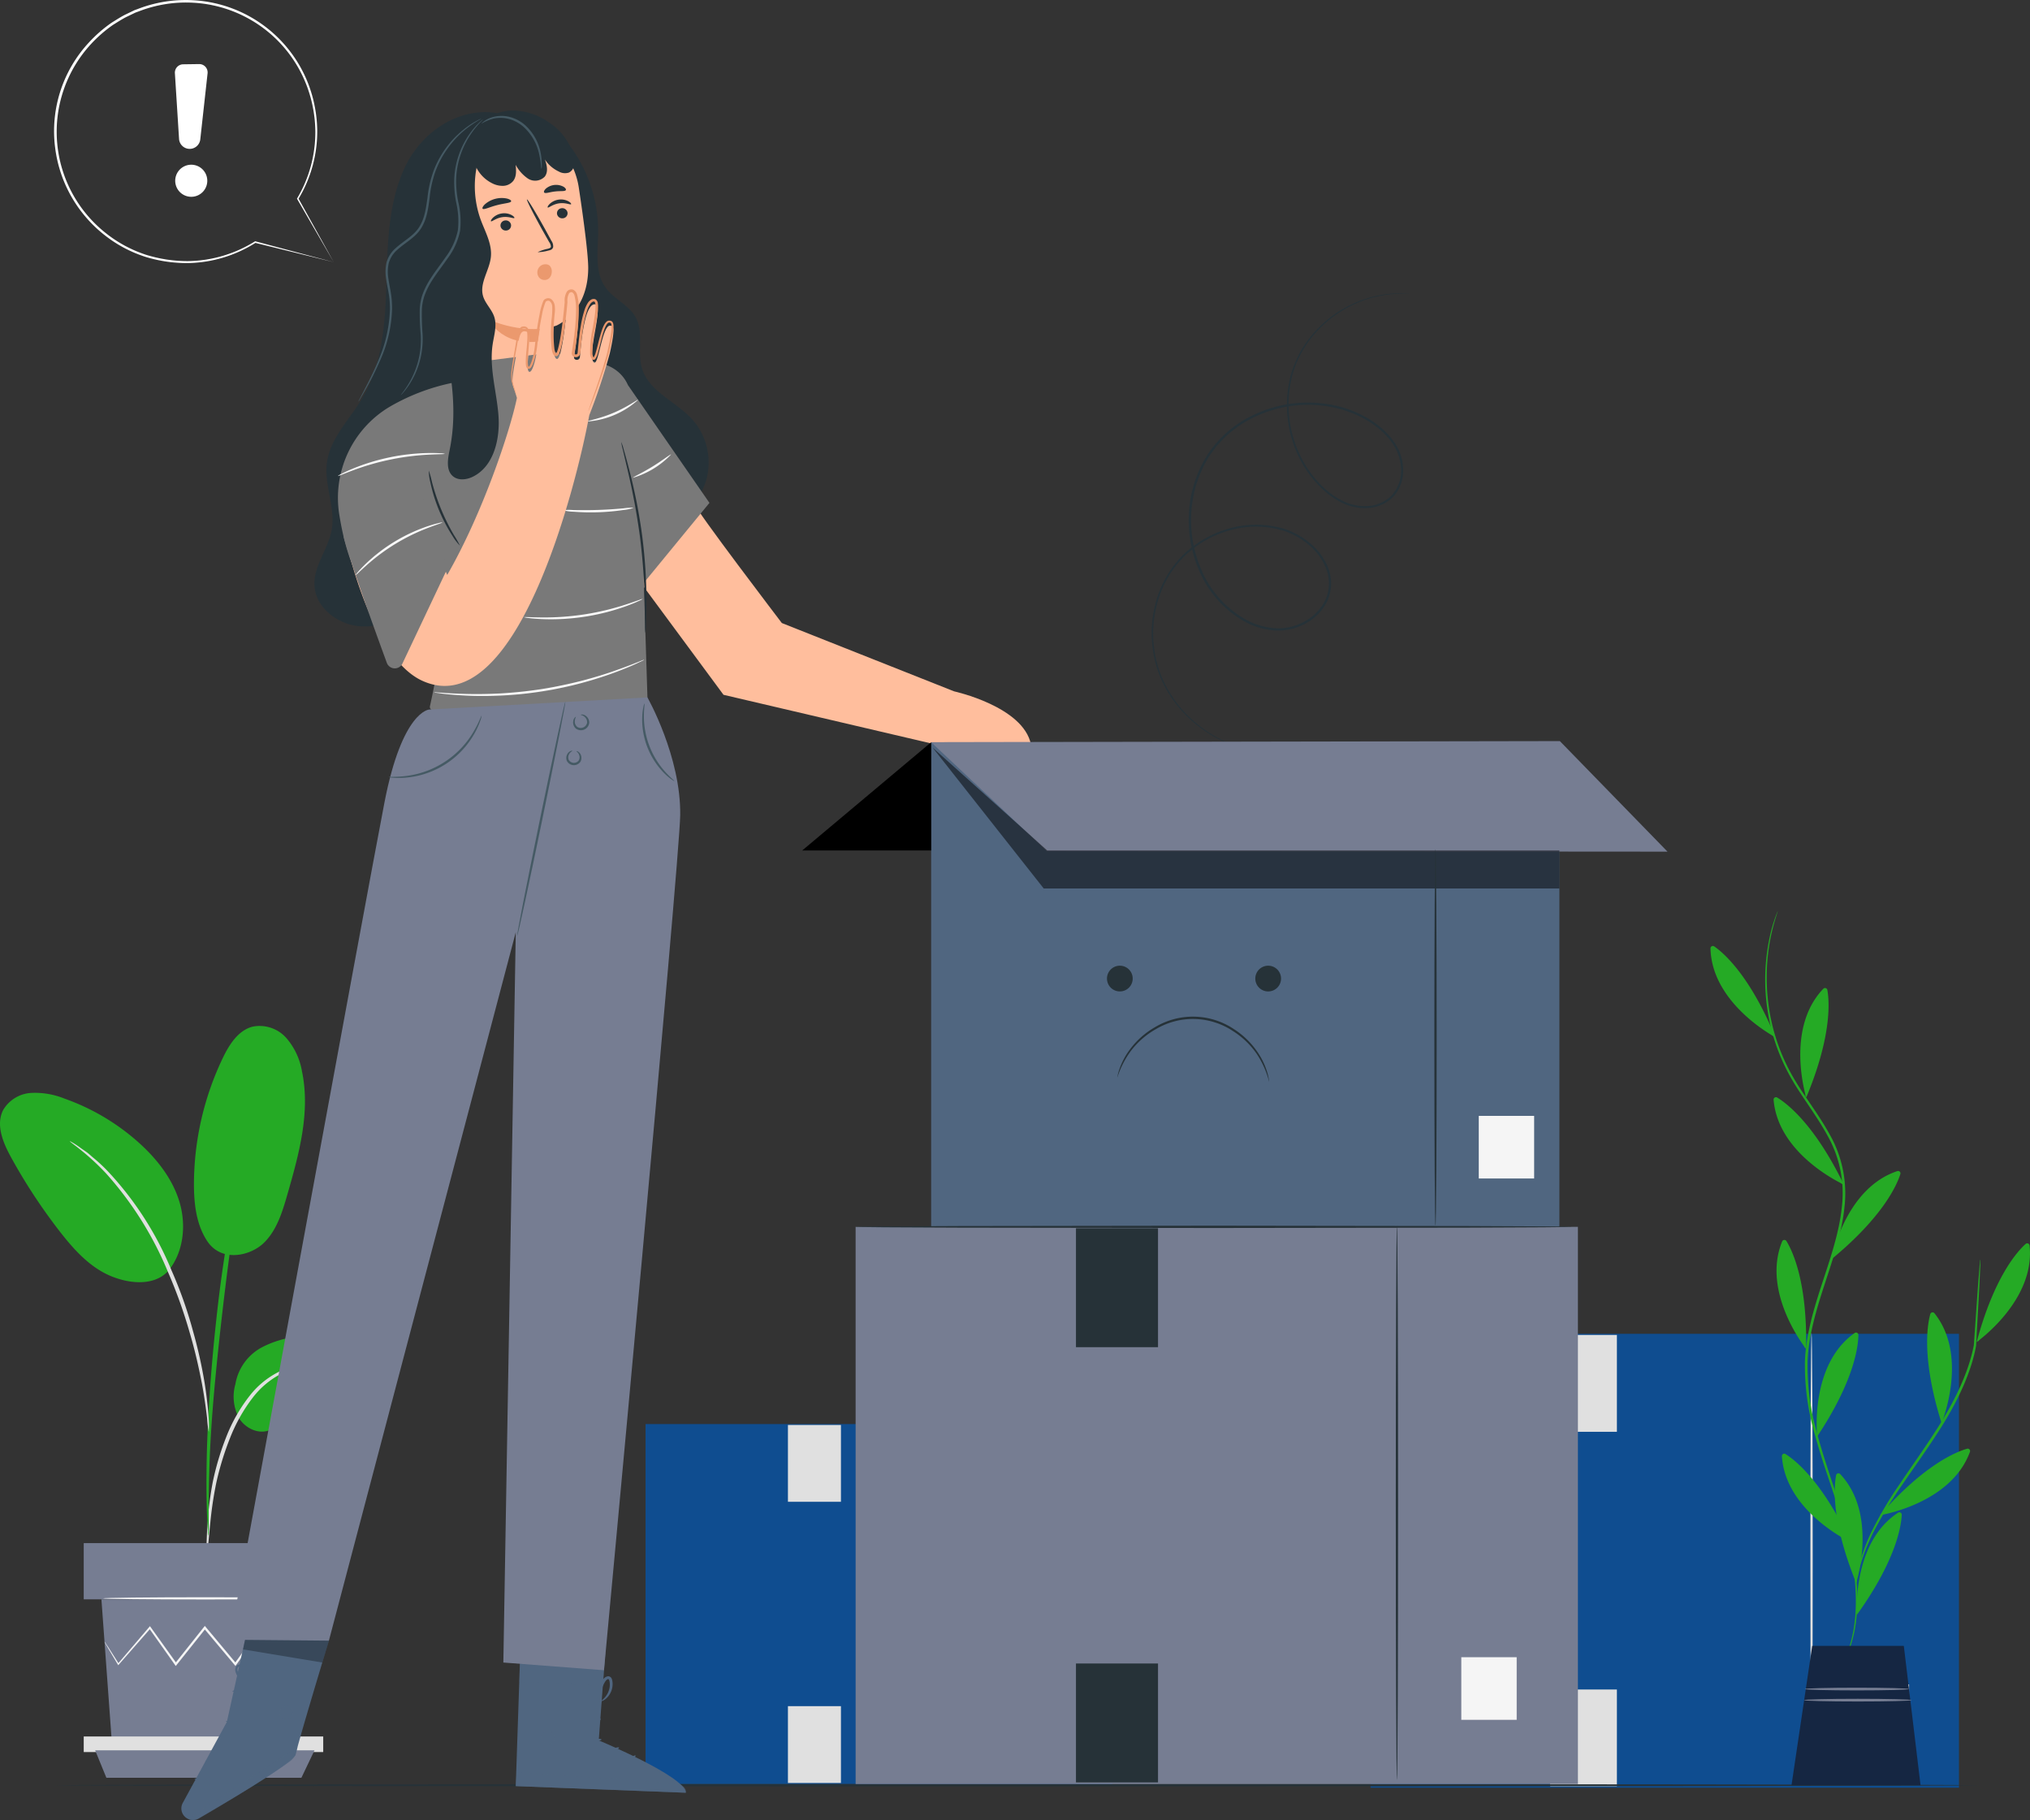 <svg xmlns="http://www.w3.org/2000/svg" width="495.132" height="443.85" viewBox="0 0 495.132 443.85">
  <rect x="0" y="0" width="495.132" height="443.85" fill="#333333" stroke="none"/>
  <defs>
    <style>
      .cls-1 {
        fill: #0f4d90;
      }

      .cls-2 {
        fill: #e0e0e0;
      }

      .cls-3 {
        fill: #fafafa;
      }

      .cls-4 {
        fill: #25aa25;
      }

      .cls-5 {
        fill: #767d92;
      }

      .cls-6 {
        fill: #f5f5f5;
      }

      .cls-7 {
        fill: #263238;
      }

      .cls-8 {
        fill: #ffbe9d;
      }

      .cls-9 {
        fill: #eb996e;
      }

      .cls-10 {
        fill: #455a64;
      }

      .cls-11 {
        fill: #797979;
      }

      .cls-12 {
        fill: #506680;
      }

      .cls-13 {
        opacity: 0.6;
      }

      .cls-14 {
        opacity: 0.3;
      }

      .cls-15 {
        fill: #152642;
      }

      .cls-16 {
        opacity: 0.5;
      }

      .cls-17 {
        fill: #fff;
      }
    </style>
  </defs>
  <g id="Group_7243" data-name="Group 7243" transform="translate(-22.927 -62.8)">
    <g id="Background_Complete" data-name="Background Complete" transform="translate(22.927 41.271)">
      <g id="Group_6902" data-name="Group 6902" transform="translate(157.459 368.569)">
        <g id="Group_6901" data-name="Group 6901">
          <rect id="Rectangle_287" data-name="Rectangle 287" class="cls-1" width="113.822" height="87.79" transform="translate(0 0.237)"/>
          <g id="Group_6900" data-name="Group 6900" transform="translate(85.02)">
            <path id="Path_5818" data-name="Path 5818" class="cls-2" d="M245.094,465.941c-.157,0-.285-19.569-.285-43.7s.128-43.706.285-43.706.284,19.564.284,43.706S245.252,465.941,245.094,465.941Z" transform="translate(-244.809 -378.533)"/>
          </g>
          <rect id="Rectangle_288" data-name="Rectangle 288" class="cls-3" width="8.726" height="9.864" transform="translate(95.445 68.045)"/>
          <rect id="Rectangle_289" data-name="Rectangle 289" class="cls-2" width="12.929" height="18.732" transform="translate(34.724 0.464)"/>
          <rect id="Rectangle_290" data-name="Rectangle 290" class="cls-2" width="12.929" height="18.732" transform="translate(34.724 69.033)"/>
        </g>
      </g>
      <g id="Group_6905" data-name="Group 6905" transform="translate(334.289 346.497)">
        <g id="Group_6904" data-name="Group 6904">
          <path id="Path_6545" data-name="Path 6545" class="cls-1" d="M0,0H143.516V110.692H0Z" transform="translate(0 0.299)"/>
          <g id="Group_6903" data-name="Group 6903" transform="translate(107.275)">
            <path id="Path_5819" data-name="Path 5819" class="cls-2" d="M427.267,468.546c-.157,0-.284-24.673-.284-55.1s.127-55.107.284-55.107.285,24.667.285,55.107S427.424,468.546,427.267,468.546Z" transform="translate(-426.983 -358.336)"/>
          </g>
          <rect id="Rectangle_292" data-name="Rectangle 292" class="cls-3" width="11.003" height="12.438" transform="translate(120.345 85.796)"/>
          <rect id="Rectangle_293" data-name="Rectangle 293" class="cls-2" width="16.302" height="23.619" transform="translate(43.783 0.584)"/>
          <rect id="Rectangle_294" data-name="Rectangle 294" class="cls-2" width="16.302" height="23.619" transform="translate(43.783 87.043)"/>
        </g>
      </g>
      <g id="Group_6948" data-name="Group 6948" transform="translate(0 271.678)">
        <g id="Group_6927" data-name="Group 6927">
          <g id="Group_6908" data-name="Group 6908" transform="translate(57.002 75.515)">
            <g id="Group_6907" data-name="Group 6907">
              <g id="Group_6906" data-name="Group 6906">
                <path id="Path_5820" data-name="Path 5820" class="cls-4" d="M82.053,361.832c5.808-3,12.648-3.387,19.1-2.32,3.464.573,7.076,1.609,9.433,4.211s2.8,7.182.1,9.418c-1.611,1.331-3.858,1.533-5.948,1.509-5.048-.059-10.65-.948-14.682,2.091-2.3,1.732-3.833,4.613-6.584,5.465-2.691.834-5.729-.754-7.155-3.183a11.116,11.116,0,0,1-.81-8.2A12.525,12.525,0,0,1,82.053,361.832Z" transform="translate(-75.088 -358.973)"/>
              </g>
            </g>
          </g>
          <g id="Group_6911" data-name="Group 6911" transform="translate(47.306)">
            <g id="Group_6910" data-name="Group 6910" transform="translate(0)">
              <g id="Group_6909" data-name="Group 6909">
                <path id="Path_5821" data-name="Path 5821" class="cls-4" d="M69.569,342.557c3.552,5.072,10.455,3.392,13.656.3s4.553-7.584,5.784-11.864c2.814-9.778,5.651-20.036,3.558-29.993a16.653,16.653,0,0,0-3.83-8.155,8.7,8.7,0,0,0-8.249-2.745c-3.482.919-5.644,4.329-7.208,7.571a71.509,71.509,0,0,0-7.065,30.683c-.017,4.942.566,10.125,3.354,14.206" transform="translate(-66.215 -289.872)"/>
              </g>
            </g>
          </g>
          <g id="Group_6914" data-name="Group 6914" transform="translate(0 16.323)">
            <g id="Group_6913" data-name="Group 6913">
              <g id="Group_6912" data-name="Group 6912">
                <path id="Path_5822" data-name="Path 5822" class="cls-4" d="M63.833,348.449c3.857-4.577,4.589-11.253,2.873-16.986s-5.593-10.612-10.061-14.595a54.184,54.184,0,0,0-18.016-10.63,19.211,19.211,0,0,0-8.1-1.376,8.506,8.506,0,0,0-6.8,4.113c-1.9,3.616-.078,8,1.888,11.581a137.377,137.377,0,0,0,11.833,18.02c3.546,4.572,7.609,9.082,13.014,11.149s11.02,1.823,13.885-1.926" transform="translate(-22.927 -304.808)"/>
              </g>
            </g>
          </g>
          <g id="Group_6918" data-name="Group 6918" transform="translate(50.354 82.559)">
            <g id="Group_6917" data-name="Group 6917">
              <g id="Group_6916" data-name="Group 6916">
                <g id="Group_6915" data-name="Group 6915">
                  <path id="Path_5823" data-name="Path 5823" class="cls-2" d="M69.07,412.068a11.173,11.173,0,0,0,.321-2.3c.163-1.677.368-3.784.612-6.291a90.785,90.785,0,0,1,1.415-9.227,71.172,71.172,0,0,1,3.354-10.891,40.142,40.142,0,0,1,5.561-9.854,20.748,20.748,0,0,1,7.03-5.844,19.668,19.668,0,0,1,5.921-1.845,11.02,11.02,0,0,0,2.295-.332,10.88,10.88,0,0,0-2.335-.036,17.972,17.972,0,0,0-6.173,1.607,20.731,20.731,0,0,0-7.417,5.9A39.209,39.209,0,0,0,73.889,383a66.559,66.559,0,0,0-3.33,11.069,77.877,77.877,0,0,0-1.226,9.344c-.2,2.672-.275,4.835-.313,6.33A10.752,10.752,0,0,0,69.07,412.068Z" transform="translate(-69.004 -365.419)"/>
                </g>
              </g>
            </g>
          </g>
          <g id="Group_6922" data-name="Group 6922" transform="translate(50.354 20.383)">
            <g id="Group_6921" data-name="Group 6921">
              <g id="Group_6920" data-name="Group 6920">
                <g id="Group_6919" data-name="Group 6919">
                  <path id="Path_5824" data-name="Path 5824" class="cls-4" d="M69.5,412.509a4.553,4.553,0,0,0,.062-1.07c0-.8,0-1.816-.008-3.059-.008-2.654-.007-6.5.136-11.239.235-9.487,1.052-19.7,2.629-34.092,1.494-13.535,3.5-29.287,5.616-39.529.454-2.329.91-4.425,1.341-6.26.41-1.84.761-3.426,1.1-4.709l.715-2.974a4.56,4.56,0,0,0,.187-1.055,4.534,4.534,0,0,0-.372,1c-.233.77-.527,1.74-.887,2.931-.395,1.272-.8,2.847-1.259,4.68-.48,1.827-.985,3.919-1.481,6.244a346.975,346.975,0,0,0-5.9,36.679c-1.581,14.424-2.294,27.558-2.356,37.069-.057,4.755.045,8.6.166,11.261.075,1.243.138,2.255.187,3.058A4.506,4.506,0,0,0,69.5,412.509Z" transform="translate(-69.004 -308.524)"/>
                </g>
              </g>
            </g>
          </g>
          <g id="Group_6926" data-name="Group 6926" transform="translate(17.031 28.128)">
            <g id="Group_6925" data-name="Group 6925">
              <g id="Group_6924" data-name="Group 6924">
                <g id="Group_6923" data-name="Group 6923">
                  <path id="Path_5825" data-name="Path 5825" class="cls-2" d="M72.4,386.519a20.261,20.261,0,0,0-.022-3.2c-.118-2.053-.4-5.02-.978-8.656a114.072,114.072,0,0,0-2.816-12.612,103.267,103.267,0,0,0-5.273-14.924,79.521,79.521,0,0,0-15.489-24.117,39.45,39.45,0,0,0-3.643-3.387c-.56-.473-1.053-.944-1.557-1.318l-1.413-.974a20.323,20.323,0,0,0-2.689-1.722c-.153.208,3.811,2.541,8.817,7.865a83.788,83.788,0,0,1,15.1,24.03,118.168,118.168,0,0,1,5.3,14.787c1.382,4.634,2.3,8.9,3,12.487.66,3.6,1.041,6.536,1.272,8.571A20.814,20.814,0,0,0,72.4,386.519Z" transform="translate(-38.511 -315.611)"/>
                </g>
              </g>
            </g>
          </g>
        </g>
        <g id="Group_6930" data-name="Group 6930" transform="translate(24.737 139.873)">
          <g id="Group_6929" data-name="Group 6929">
            <g id="Group_6928" data-name="Group 6928">
              <path id="Path_5826" data-name="Path 5826" class="cls-5" d="M45.563,417.864,48.1,452.639H92.775l2.538-34.775Z" transform="translate(-45.563 -417.864)"/>
            </g>
          </g>
        </g>
        <g id="Group_6933" data-name="Group 6933" transform="translate(20.422 126.166)">
          <g id="Group_6932" data-name="Group 6932">
            <g id="Group_6931" data-name="Group 6931">
              <rect id="Rectangle_295" data-name="Rectangle 295" class="cls-5" width="59.396" height="13.707"/>
            </g>
          </g>
        </g>
        <g id="Group_6936" data-name="Group 6936" transform="translate(20.422 173.317)">
          <g id="Group_6935" data-name="Group 6935">
            <g id="Group_6934" data-name="Group 6934">
              <path id="Path_5827" data-name="Path 5827" class="cls-2" d="M41.614,448.467v3.8h58.415v-3.8Z" transform="translate(-41.614 -448.467)"/>
            </g>
          </g>
        </g>
        <g id="Group_6939" data-name="Group 6939" transform="translate(23.213 176.696)">
          <g id="Group_6938" data-name="Group 6938">
            <g id="Group_6937" data-name="Group 6937">
              <path id="Path_5828" data-name="Path 5828" class="cls-5" d="M46.9,458.246l-2.735-6.687h53.5l-3.192,6.687Z" transform="translate(-44.168 -451.559)"/>
            </g>
          </g>
        </g>
        <g id="Group_6943" data-name="Group 6943" transform="translate(25.49 146.353)">
          <g id="Group_6942" data-name="Group 6942">
            <g id="Group_6941" data-name="Group 6941">
              <g id="Group_6940" data-name="Group 6940">
                <path id="Path_5829" data-name="Path 5829" class="cls-6" d="M94.42,428.679a1.408,1.408,0,0,1-.208.319c-.178.235-.4.527-.668.885l-2.6,3.331-.115.148-.113-.155-6.394-8.842h.368l-6.295,8.913-.2.28-.221-.263-7.465-8.882.431-.005c-.13.163-.27.34-.411.516l-6.675,8.369-.223.279-.205-.29-6.3-8.912.366.017-7.756,8.838-.138.157-.1-.177-2.429-4.081-.623-1.086a1.758,1.758,0,0,1-.19-.387,1.658,1.658,0,0,1,.26.344c.181.274.409.619.69,1.046.621.974,1.476,2.319,2.55,4.005l-.243-.02,7.631-8.945.193-.225.174.243,6.354,8.871-.427-.011,6.66-8.382c.141-.176.281-.353.411-.516l.212-.267.219.261,7.444,8.9-.417.016L84.32,424.1l.187-.26.181.26c2.519,3.6,4.658,6.652,6.259,8.939l-.227-.008,2.707-3.246.726-.838C94.319,428.763,94.41,428.67,94.42,428.679Z" transform="translate(-46.252 -423.793)"/>
              </g>
            </g>
          </g>
        </g>
        <g id="Group_6947" data-name="Group 6947" transform="translate(25.109 139.365)">
          <g id="Group_6946" data-name="Group 6946">
            <g id="Group_6945" data-name="Group 6945">
              <g id="Group_6944" data-name="Group 6944">
                <path id="Path_5830" data-name="Path 5830" class="cls-6" d="M95.9,417.678c0,.153-11.194.278-25,.278s-25-.125-25-.278,11.192-.279,25-.279S95.9,417.524,95.9,417.678Z" transform="translate(-45.903 -417.399)"/>
              </g>
            </g>
          </g>
        </g>
      </g>
    </g>
    <g id="Floor" transform="translate(36.496 497.877)">
      <g id="Group_7011" data-name="Group 7011">
        <path id="Path_5838" data-name="Path 5838" class="cls-7" d="M504.51,459.375c0,.157-105.035.285-234.572.285-129.582,0-234.594-.128-234.594-.285s105.012-.284,234.594-.284C399.475,459.091,504.51,459.218,504.51,459.375Z" transform="translate(-35.343 -459.091)"/>
      </g>
    </g>
    <g id="Character" transform="translate(67.161 89.764)">
      <g id="Group_7116" data-name="Group 7116">
        <g id="Group_7012" data-name="Group 7012" transform="translate(32.454 0.387)">
          <path id="Path_5839" data-name="Path 5839" class="cls-7" d="M150.639,92.351a34.905,34.905,0,0,1,7.887,22.356c-.049,4.61-.9,9.693,1.782,13.443,2.035,2.846,5.746,4.27,7.4,7.353,1.989,3.708.293,8.392,1.517,12.418,1.734,5.707,8.418,8.092,12.382,12.55a15.842,15.842,0,0,1,3.325,14.506,16.334,16.334,0,0,1-10.246,10.846,10.615,10.615,0,0,1-8.112-.137c-2.681-1.335-4.336-4.076-5.679-6.754-2.639-5.263-25.777-33.738-27.087-39.477" transform="translate(-89.322 -85.409)"/>
          <path id="Path_5840" data-name="Path 5840" class="cls-7" d="M137.586,86.227c-9.461-1.523-18.554,4.758-22.54,13.472s-4.1,18.625-4.39,28.2-.966,19.577-5.856,27.819c-3.1,5.231-7.909,9.819-8.662,15.855-.675,5.4,2.122,10.845,1.193,16.211-.809,4.672-4.368,8.737-4.227,13.476.169,5.7,6.034,10,11.735,10.15s11.029-2.835,15.5-6.378a59.607,59.607,0,0,0,17.013-21.619" transform="translate(-93.1 -85.999)"/>
        </g>
        <g id="Group_7059" data-name="Group 7059" transform="translate(61.234)">
          <g id="Group_7058" data-name="Group 7058">
            <g id="Group_7044" data-name="Group 7044" transform="translate(0 3.037)">
              <g id="Group_7043" data-name="Group 7043">
                <g id="Group_7013" data-name="Group 7013">
                  <path id="Path_5841" data-name="Path 5841" class="cls-8" d="M119.577,108.564a17.913,17.913,0,0,1,16.1-20.061c9.55-.91,18.036,6.2,19.468,15.685,1.255,8.315,2.333,16.708,2.294,19.757-.117,9.192-5.495,12.771-7.675,13.845a11.9,11.9,0,0,1-2.42.6h0a.062.062,0,0,0-.051.072l2.041,10.552c.926,6.913-2.934,13.08-9.837,14.087-6.925,1.009-12.339-4.3-13.4-11.22Z" transform="translate(-119.436 -88.424)"/>
                </g>
                <g id="Group_7019" data-name="Group 7019" transform="translate(28.098 18.641)">
                  <g id="Group_7018" data-name="Group 7018">
                    <g id="Group_7017" data-name="Group 7017">
                      <g id="Group_7016" data-name="Group 7016">
                        <g id="Group_7015" data-name="Group 7015">
                          <g id="Group_7014" data-name="Group 7014">
                            <path id="Path_5842" data-name="Path 5842" class="cls-7" d="M150.877,106.632c-.152.215-1.366-.436-2.922-.205-1.556.209-2.582,1.176-2.778,1.01-.1-.072.037-.439.482-.873a4,4,0,0,1,2.19-1.041,3.843,3.843,0,0,1,2.359.4C150.74,106.217,150.952,106.534,150.877,106.632Z" transform="translate(-145.147 -105.482)"/>
                          </g>
                        </g>
                      </g>
                    </g>
                  </g>
                </g>
                <g id="Group_7025" data-name="Group 7025" transform="translate(14.259 22.003)">
                  <g id="Group_7024" data-name="Group 7024">
                    <g id="Group_7023" data-name="Group 7023">
                      <g id="Group_7022" data-name="Group 7022">
                        <g id="Group_7021" data-name="Group 7021">
                          <g id="Group_7020" data-name="Group 7020">
                            <path id="Path_5843" data-name="Path 5843" class="cls-7" d="M138.214,109.708c-.152.215-1.367-.436-2.921-.2-1.557.208-2.582,1.175-2.779,1.009-.1-.072.036-.438.483-.873a3.992,3.992,0,0,1,2.19-1.041,3.846,3.846,0,0,1,2.359.4C138.077,109.294,138.289,109.61,138.214,109.708Z" transform="translate(-132.484 -108.558)"/>
                          </g>
                        </g>
                      </g>
                    </g>
                  </g>
                </g>
                <g id="Group_7030" data-name="Group 7030" transform="translate(23.05 18.632)">
                  <g id="Group_7029" data-name="Group 7029">
                    <g id="Group_7028" data-name="Group 7028">
                      <g id="Group_7027" data-name="Group 7027">
                        <g id="Group_7026" data-name="Group 7026">
                          <path id="Path_5844" data-name="Path 5844" class="cls-7" d="M143.14,118.336a10.482,10.482,0,0,1,2.461-.824c.391-.1.756-.233.784-.514a2.045,2.045,0,0,0-.437-1.139q-.77-1.361-1.616-2.854c-2.259-4.07-3.957-7.44-3.792-7.53s2.13,3.136,4.39,7.206c.548,1.005,1.071,1.963,1.569,2.881a2.321,2.321,0,0,1,.434,1.529,1.011,1.011,0,0,1-.569.676,2.789,2.789,0,0,1-.661.192A10.14,10.14,0,0,1,143.14,118.336Z" transform="translate(-140.528 -105.473)"/>
                        </g>
                      </g>
                    </g>
                  </g>
                </g>
                <g id="Group_7034" data-name="Group 7034" transform="translate(13.733 47.925)">
                  <g id="Group_7033" data-name="Group 7033">
                    <g id="Group_7032" data-name="Group 7032">
                      <g id="Group_7031" data-name="Group 7031">
                        <path id="Path_5845" data-name="Path 5845" class="cls-9" d="M146.113,134.33S140.176,135.7,132,132.278c0,0,3.529,7.6,14.66,4.9Z" transform="translate(-132.003 -132.278)"/>
                      </g>
                    </g>
                  </g>
                </g>
                <g id="Group_7038" data-name="Group 7038" transform="translate(12.202 18.279)">
                  <g id="Group_7037" data-name="Group 7037">
                    <g id="Group_7036" data-name="Group 7036">
                      <g id="Group_7035" data-name="Group 7035">
                        <path id="Path_5846" data-name="Path 5846" class="cls-7" d="M137.606,105.948c-.092.446-1.675.471-3.469.957-1.8.45-3.2,1.2-3.495.856-.134-.166.063-.6.6-1.1a6.249,6.249,0,0,1,5.3-1.38C137.256,105.454,137.643,105.737,137.606,105.948Z" transform="translate(-130.602 -105.15)"/>
                      </g>
                    </g>
                  </g>
                </g>
                <g id="Group_7042" data-name="Group 7042" transform="translate(27.207 15.084)">
                  <g id="Group_7041" data-name="Group 7041">
                    <g id="Group_7040" data-name="Group 7040">
                      <g id="Group_7039" data-name="Group 7039">
                        <path id="Path_5847" data-name="Path 5847" class="cls-7" d="M149.676,103.486c-.223.393-1.347.183-2.64.353-1.3.126-2.345.585-2.65.251-.137-.163-.016-.542.412-.946a3.853,3.853,0,0,1,4.262-.487C149.569,102.954,149.771,103.3,149.676,103.486Z" transform="translate(-144.332 -102.227)"/>
                      </g>
                    </g>
                  </g>
                </g>
              </g>
            </g>
            <g id="Group_7050" data-name="Group 7050" transform="translate(16.603 26.786)">
              <g id="Group_7049" data-name="Group 7049">
                <g id="Group_7048" data-name="Group 7048">
                  <g id="Group_7047" data-name="Group 7047">
                    <g id="Group_7046" data-name="Group 7046">
                      <g id="Group_7045" data-name="Group 7045">
                        <path id="Path_5848" data-name="Path 5848" class="cls-7" d="M134.643,111.569a1.294,1.294,0,0,0,1.474,1.044,1.237,1.237,0,0,0,1.086-1.4,1.294,1.294,0,0,0-1.472-1.045A1.238,1.238,0,0,0,134.643,111.569Z" transform="translate(-134.629 -110.155)"/>
                      </g>
                    </g>
                  </g>
                </g>
              </g>
            </g>
            <g id="Group_7056" data-name="Group 7056" transform="translate(30.38 23.804)">
              <g id="Group_7055" data-name="Group 7055">
                <g id="Group_7054" data-name="Group 7054">
                  <g id="Group_7053" data-name="Group 7053">
                    <g id="Group_7052" data-name="Group 7052">
                      <g id="Group_7051" data-name="Group 7051">
                        <path id="Path_5849" data-name="Path 5849" class="cls-7" d="M147.25,108.841a1.294,1.294,0,0,0,1.474,1.044,1.238,1.238,0,0,0,1.087-1.4,1.3,1.3,0,0,0-1.473-1.045A1.238,1.238,0,0,0,147.25,108.841Z" transform="translate(-147.236 -107.427)"/>
                      </g>
                    </g>
                  </g>
                </g>
              </g>
            </g>
            <path id="Path_5850" data-name="Path 5850" class="cls-9" d="M145.372,120.023a1.94,1.94,0,0,0-2.269.943,1.992,1.992,0,0,0,.275,2.31,1.753,1.753,0,0,0,2.27.161,2.17,2.17,0,0,0,.714-1.486,2.077,2.077,0,0,0-.353-1.485,1.213,1.213,0,0,0-1.389-.421" transform="translate(-117.262 -82.461)"/>
            <path id="Path_5851" data-name="Path 5851" class="cls-7" d="M153.145,97.008a14.1,14.1,0,0,0-5.991-8.422,15.693,15.693,0,0,0-8.371-2.935,11.465,11.465,0,0,0-8.236,2.99,8.542,8.542,0,0,0-2.495,5.92l.174-1.528a5.56,5.56,0,0,0,.02,3.85v0c.255.67.557,1.339.827,2.011a8.607,8.607,0,0,0,4.085,4.446,5.568,5.568,0,0,0,2.733.664,3.311,3.311,0,0,0,2.475-1.205c.822-1.076.727-2.569.592-3.918a9.51,9.51,0,0,0,2.982,3.34,3.259,3.259,0,0,0,4.115-.47c.891-1.156.539-2.818.023-4.184a8.27,8.27,0,0,0,3.413,2.95,3.046,3.046,0,0,0,2.439.254,2.353,2.353,0,0,0,1.265-1.636A4.9,4.9,0,0,0,153.145,97.008Z" transform="translate(-118.651 -85.645)"/>
            <g id="Group_7057" data-name="Group 7057" transform="translate(11.976 1.304)">
              <path id="Path_5852" data-name="Path 5852" class="cls-10" d="M145.017,99.752c-.1,0-.083-1.295-.5-3.31a12.6,12.6,0,0,0-3.774-6.852,9.069,9.069,0,0,0-3.781-2.041,8.2,8.2,0,0,0-3.519-.087,10.487,10.487,0,0,0-3.044,1.261c-.019-.021.19-.278.671-.625a6.816,6.816,0,0,1,2.285-1.029,8.164,8.164,0,0,1,3.728-.028,9.209,9.209,0,0,1,4.037,2.126,12.234,12.234,0,0,1,3.792,7.2,14.5,14.5,0,0,1,.2,2.477A2.565,2.565,0,0,1,145.017,99.752Z" transform="translate(-130.395 -86.838)"/>
            </g>
          </g>
        </g>
        <path id="Path_5853" data-name="Path 5853" class="cls-8" d="M242.517,219.105,200.5,202.447s-21.527-28.229-21.077-28.776L164.31,190.22l21.961,29.729,50.89,11.913,24.1.195C259.4,222.787,242.517,219.105,242.517,219.105Z" transform="translate(-54.036 -77.473)"/>
        <g id="Group_7071" data-name="Group 7071" transform="translate(38.179 58.886)">
          <g id="Group_7063" data-name="Group 7063" transform="translate(0.024)">
            <g id="Group_7062" data-name="Group 7062">
              <g id="Group_7061" data-name="Group 7061">
                <g id="Group_7060" data-name="Group 7060">
                  <path id="Path_5854" data-name="Path 5854" class="cls-11" d="M157.052,141.746l-5.721-2.217-24.721,3.134v4.368l-.708.086A50.564,50.564,0,0,0,110.759,153,25.84,25.84,0,0,0,98.7,179.3c1.005,6.251,2.954,13.849,6.708,18.242,7.18,8.4,13.736-1.981,13.736-1.981s4.507,10.278,4.248,15.139c-.216,4.071-2.017,12.553-2.6,15.2a.8.8,0,0,0,.645.961l52.149,9.642.255-12.746-1.658-52.425-2.3-20.362S169.953,141.244,157.052,141.746Z" transform="translate(-98.362 -139.529)"/>
                </g>
              </g>
            </g>
          </g>
          <path id="Path_5855" data-name="Path 5855" class="cls-11" d="M163.073,146.9l19.883,28.728-16.008,19.5Z" transform="translate(-92.33 -138.845)"/>
          <g id="Group_7064" data-name="Group 7064" transform="translate(69.109 21.934)">
            <path id="Path_5856" data-name="Path 5856" class="cls-7" d="M167.474,206.176a11.628,11.628,0,0,1-.078-1.853c-.016-1.288-.037-2.99-.063-5.048a155.211,155.211,0,0,0-1.191-16.586,165.5,165.5,0,0,0-3.035-16.354c-.471-2-.86-3.661-1.155-4.916a11.552,11.552,0,0,1-.367-1.82,11.629,11.629,0,0,1,.581,1.763c.34,1.144.8,2.809,1.332,4.877a135.66,135.66,0,0,1,3.209,16.376,128.423,128.423,0,0,1,1.028,16.655c-.021,2.135-.051,3.863-.118,5.055A11.479,11.479,0,0,1,167.474,206.176Z" transform="translate(-161.578 -159.6)"/>
          </g>
          <g id="Group_7065" data-name="Group 7065" transform="translate(0 24.626)">
            <path id="Path_5857" data-name="Path 5857" class="cls-3" d="M124.418,162.266c0,.093-1.509.073-3.93.2a61.858,61.858,0,0,0-18.461,3.824c-2.274.843-3.648,1.458-3.687,1.375a3.826,3.826,0,0,1,.915-.541c.6-.32,1.5-.737,2.625-1.209a50.813,50.813,0,0,1,18.594-3.851c1.221-.014,2.209.012,2.889.066A3.856,3.856,0,0,1,124.418,162.266Z" transform="translate(-98.339 -162.064)"/>
          </g>
          <g id="Group_7066" data-name="Group 7066" transform="translate(54.941 37.951)">
            <path id="Path_5858" data-name="Path 5858" class="cls-3" d="M165.809,174.288a9.926,9.926,0,0,1-2.479.539,54.824,54.824,0,0,1-12.207.417,9.853,9.853,0,0,1-2.509-.368,12.983,12.983,0,0,1,2.53-.034c1.556.028,3.7.045,6.075-.035s4.512-.246,6.063-.38A12.941,12.941,0,0,1,165.809,174.288Z" transform="translate(-148.614 -174.256)"/>
          </g>
          <g id="Group_7067" data-name="Group 7067" transform="translate(71.982 24.973)">
            <path id="Path_5859" data-name="Path 5859" class="cls-3" d="M173.49,162.388a20.972,20.972,0,0,1-9.281,5.677c-.062-.155,2.169-1.143,4.719-2.711S173.379,162.261,173.49,162.388Z" transform="translate(-164.207 -162.38)"/>
          </g>
          <g id="Group_7068" data-name="Group 7068" transform="translate(60.756 11.652)">
            <path id="Path_5860" data-name="Path 5860" class="cls-3" d="M166.406,150.2a20.659,20.659,0,0,1-12.471,5.282c-.03-.175,3.011-.637,6.46-2.114C163.854,151.918,166.3,150.056,166.406,150.2Z" transform="translate(-153.935 -150.191)"/>
          </g>
          <g id="Group_7069" data-name="Group 7069" transform="translate(45.412 60.214)">
            <path id="Path_5861" data-name="Path 5861" class="cls-3" d="M168.795,194.637a4.562,4.562,0,0,1-1.033.543c-.678.321-1.682.733-2.942,1.194a54.089,54.089,0,0,1-20.613,3.166c-1.341-.062-2.423-.153-3.166-.257a4.547,4.547,0,0,1-1.147-.208c.009-.093,1.658.04,4.323.062a64.078,64.078,0,0,0,20.473-3.145C167.226,195.173,168.759,194.55,168.795,194.637Z" transform="translate(-139.894 -194.629)"/>
          </g>
          <g id="Group_7070" data-name="Group 7070" transform="translate(23.456 75.036)">
            <path id="Path_5862" data-name="Path 5862" class="cls-3" d="M171.065,208.194a1.91,1.91,0,0,1-.467.264l-1.385.657c-1.2.57-2.981,1.31-5.211,2.144s-4.929,1.714-7.965,2.547a93.182,93.182,0,0,1-20.215,3.136c-3.147.125-5.985.114-8.363-.015s-4.3-.285-5.615-.464l-1.518-.207a1.853,1.853,0,0,1-.525-.11,1.989,1.989,0,0,1,.537,0l1.527.1c1.322.11,3.24.215,5.609.282s5.193.047,8.322-.106c3.128-.184,6.559-.508,10.134-1.051,3.57-.565,6.937-1.3,9.973-2.069,3.027-.8,5.728-1.628,7.962-2.42s4.035-1.462,5.261-1.969l1.424-.557A1.979,1.979,0,0,1,171.065,208.194Z" transform="translate(-119.803 -208.191)"/>
          </g>
        </g>
        <g id="Group_7090" data-name="Group 7090" transform="translate(0 366.242)">
          <g id="Group_7088" data-name="Group 7088">
            <g id="Group_7072" data-name="Group 7072">
              <path id="Path_5863" data-name="Path 5863" class="cls-12" d="M80.413,420.777l-5.907,26.7L63.745,467.25a2.8,2.8,0,0,0,1.292,3.886h0a2.784,2.784,0,0,0,2.563-.116c5.006-2.893,23.371-13.625,23.694-15.6.374-2.292,8.1-27.751,8.1-27.751Z" transform="translate(-63.403 -420.777)"/>
            </g>
            <g id="Group_7073" data-name="Group 7073" class="cls-13" transform="translate(1.634 32.847)">
              <path id="Path_5864" data-name="Path 5864" class="cls-12" d="M64.9,468.345l26.7-17.511-.276,1.124a4.221,4.221,0,0,1-1.623,2.418c-2.173,1.568-8.266,5.767-22.155,13.873a2.8,2.8,0,0,1-2.642.1Z" transform="translate(-64.898 -450.834)"/>
            </g>
            <g id="Group_7075" data-name="Group 7075" class="cls-13" transform="translate(23.928 22.831)">
              <g id="Group_7074" data-name="Group 7074">
                <path id="Path_5865" data-name="Path 5865" class="cls-12" d="M86.351,441.781a1.694,1.694,0,0,0-.978,2.039,1.63,1.63,0,0,0,2.013.988,1.788,1.788,0,0,0,1.025-2.166,1.69,1.69,0,0,0-2.208-.794" transform="translate(-85.299 -441.669)"/>
              </g>
            </g>
            <g id="Group_7077" data-name="Group 7077" transform="translate(5.815 36.124)">
              <g id="Group_7076" data-name="Group 7076">
                <path id="Path_5866" data-name="Path 5866" class="cls-12" d="M73.46,457.952a8.547,8.547,0,0,0-1.823-2.637,8.523,8.523,0,0,0-2.913-1.334c-.008-.071.379-.2,1.023-.13a4.464,4.464,0,0,1,3.663,3.072C73.586,457.544,73.531,457.946,73.46,457.952Z" transform="translate(-68.724 -453.832)"/>
              </g>
            </g>
            <g id="Group_7079" data-name="Group 7079" transform="translate(3.202 40.489)">
              <g id="Group_7078" data-name="Group 7078">
                <path id="Path_5867" data-name="Path 5867" class="cls-12" d="M70.917,460.674c-.154.084-.794-.989-2.072-1.719a22.7,22.7,0,0,0-2.511-.97c-.044-.155,1.373-.4,2.815.452C70.6,459.278,71.074,460.637,70.917,460.674Z" transform="translate(-66.333 -457.827)"/>
              </g>
            </g>
            <g id="Group_7081" data-name="Group 7081" transform="translate(8.457 31.745)">
              <g id="Group_7080" data-name="Group 7080">
                <path id="Path_5868" data-name="Path 5868" class="cls-12" d="M77.875,454.629c-.155.1-1.132-1.558-3.018-2.869-1.867-1.34-3.753-1.706-3.715-1.884-.009-.153,2.056-.038,4.061,1.393A6.212,6.212,0,0,1,77.875,454.629Z" transform="translate(-71.141 -449.825)"/>
              </g>
            </g>
            <g id="Group_7083" data-name="Group 7083" transform="translate(10.809 26.317)">
              <g id="Group_7082" data-name="Group 7082">
                <path id="Path_5869" data-name="Path 5869" class="cls-12" d="M80.149,447.124c-.11.141-1.427-.832-3.319-1.369-1.885-.563-3.519-.449-3.535-.628a5.421,5.421,0,0,1,3.7.052A5.419,5.419,0,0,1,80.149,447.124Z" transform="translate(-73.294 -444.859)"/>
              </g>
            </g>
            <g id="Group_7085" data-name="Group 7085" transform="translate(12.439 18.554)">
              <g id="Group_7084" data-name="Group 7084">
                <path id="Path_5870" data-name="Path 5870" class="cls-12" d="M81.943,439.99a13.721,13.721,0,0,0-3.417-1.517c-2.03-.448-3.682.191-3.739.021-.03-.067.342-.329,1.041-.532a6.1,6.1,0,0,1,5.373,1.123C81.762,439.552,82,439.941,81.943,439.99Z" transform="translate(-74.786 -437.755)"/>
              </g>
            </g>
            <g id="Group_7087" data-name="Group 7087" transform="translate(13.139 12.688)">
              <g id="Group_7086" data-name="Group 7086">
                <path id="Path_5871" data-name="Path 5871" class="cls-12" d="M78.877,437.5a2.354,2.354,0,0,1,.211-1.014,7.183,7.183,0,0,1,1.444-2.435,3.181,3.181,0,0,1,1.689-1.152,1.125,1.125,0,0,1,1.173.546,1.833,1.833,0,0,1,.127,1.3,3.962,3.962,0,0,1-4.245,2.732,4.6,4.6,0,0,1-3.81-3.41,1.592,1.592,0,0,1,.243-1.3,1.1,1.1,0,0,1,1.262-.293A3.925,3.925,0,0,1,78.5,433.81a8.037,8.037,0,0,1,1.306,2.508,2.431,2.431,0,0,1,.183,1.017,12.752,12.752,0,0,0-1.82-3.259,3.663,3.663,0,0,0-1.359-1.135.587.587,0,0,0-.688.156,1.093,1.093,0,0,0-.109.868,4.1,4.1,0,0,0,3.337,2.917,3.439,3.439,0,0,0,3.636-2.268,1.334,1.334,0,0,0-.049-.913.612.612,0,0,0-.644-.31,2.876,2.876,0,0,0-1.448.95A10.609,10.609,0,0,0,78.877,437.5Z" transform="translate(-75.427 -432.387)"/>
              </g>
            </g>
          </g>
          <g id="Group_7089" data-name="Group 7089" class="cls-14" transform="translate(15.043 0)">
            <path id="Path_5872" data-name="Path 5872" d="M78.446,423.674,77.168,429.8,96.5,433.005l1.612-5.34-18.981-6.888Z" transform="translate(-77.168 -420.777)"/>
          </g>
        </g>
        <g id="Group_7109" data-name="Group 7109" transform="translate(81.566 375.263)">
          <g id="Group_7103" data-name="Group 7103">
            <g id="Group_7091" data-name="Group 7091">
              <path id="Path_5873" data-name="Path 5873" class="cls-12" d="M159.878,429.892l-1.6,21.336s21.152,8.787,21.24,12.76l-41.48-1.61,1.122-33.346Z" transform="translate(-138.041 -429.032)"/>
            </g>
            <g id="Group_7093" data-name="Group 7093" class="cls-13" transform="translate(6.212 19.844)">
              <g id="Group_7092" data-name="Group 7092">
                <path id="Path_5874" data-name="Path 5874" class="cls-12" d="M145,447.248a1.7,1.7,0,0,0-1.247,1.887,1.631,1.631,0,0,0,1.861,1.252,1.789,1.789,0,0,0,1.309-2.006,1.691,1.691,0,0,0-2.08-1.087" transform="translate(-143.726 -447.19)"/>
              </g>
            </g>
            <g id="Group_7094" data-name="Group 7094" class="cls-13" transform="translate(0 29.99)">
              <path id="Path_5875" data-name="Path 5875" class="cls-12" d="M138.041,459.832l.245-3.357,39.68,2.8s1.815.875,1.556,2.168Z" transform="translate(-138.041 -456.475)"/>
            </g>
            <g id="Group_7096" data-name="Group 7096" transform="translate(17.053 21.796)">
              <g id="Group_7095" data-name="Group 7095">
                <path id="Path_5876" data-name="Path 5876" class="cls-12" d="M157.514,449.191c-.014.2-1.031.256-2.052.868-1.038.587-1.587,1.444-1.769,1.356-.186-.047.164-1.246,1.414-1.966S157.565,449.008,157.514,449.191Z" transform="translate(-153.645 -448.977)"/>
              </g>
            </g>
            <g id="Group_7098" data-name="Group 7098" transform="translate(22.346 23.888)">
              <g id="Group_7097" data-name="Group 7097">
                <path id="Path_5877" data-name="Path 5877" class="cls-12" d="M161.345,450.983c.039.2-.851.508-1.573,1.339-.745.808-.955,1.728-1.156,1.711-.192.024-.286-1.167.631-2.182S161.348,450.789,161.345,450.983Z" transform="translate(-158.489 -450.891)"/>
              </g>
            </g>
            <g id="Group_7100" data-name="Group 7100" transform="translate(27.257 25.846)">
              <g id="Group_7099" data-name="Group 7099">
                <path id="Path_5878" data-name="Path 5878" class="cls-12" d="M163.2,456.119c-.186.036-.428-.987.134-2.076s1.528-1.493,1.606-1.321c.108.17-.53.742-.979,1.644C163.49,455.255,163.4,456.107,163.2,456.119Z" transform="translate(-162.982 -452.683)"/>
              </g>
            </g>
            <g id="Group_7102" data-name="Group 7102" transform="translate(16.425 16.301)">
              <g id="Group_7101" data-name="Group 7101">
                <path id="Path_5879" data-name="Path 5879" class="cls-12" d="M157.391,444.756c-.092.181-1.011-.134-2.158-.1-1.149.01-2.054.36-2.153.181-.111-.151.787-.867,2.14-.887S157.5,444.6,157.391,444.756Z" transform="translate(-153.07 -443.948)"/>
              </g>
            </g>
          </g>
          <g id="Group_7104" data-name="Group 7104" class="cls-14" transform="translate(0.856 3.515)">
            <path id="Path_5880" data-name="Path 5880" class="cls-12" d="M159.484,433.819l-.279,3.8-20.38-.977.137-4.4Z" transform="translate(-138.824 -432.248)"/>
          </g>
          <g id="Group_7106" data-name="Group 7106" transform="translate(14.773 9.253)">
            <g id="Group_7105" data-name="Group 7105">
              <path id="Path_5881" data-name="Path 5881" class="cls-12" d="M157.774,441.044a3.9,3.9,0,0,1-2.077-.092,9.311,9.311,0,0,1-2.147-.752,9.887,9.887,0,0,1-1.168-.679,2.6,2.6,0,0,1-.609-.514.884.884,0,0,1-.05-1.081,1.109,1.109,0,0,1,.9-.428,2.685,2.685,0,0,1,.775.138,7.473,7.473,0,0,1,1.275.493,7.327,7.327,0,0,1,1.867,1.332c.928.928,1.226,1.7,1.156,1.734-.1.063-.539-.589-1.49-1.363a8.267,8.267,0,0,0-1.812-1.116,7.741,7.741,0,0,0-1.178-.414c-.435-.132-.809-.15-.929.04-.044.073-.05.1.036.235a2.108,2.108,0,0,0,.448.375,10.909,10.909,0,0,0,1.073.67,11.434,11.434,0,0,0,1.978.847A14.161,14.161,0,0,1,157.774,441.044Z" transform="translate(-151.56 -437.499)"/>
            </g>
          </g>
          <g id="Group_7108" data-name="Group 7108" transform="translate(20.242 6.548)">
            <g id="Group_7107" data-name="Group 7107">
              <path id="Path_5882" data-name="Path 5882" class="cls-12" d="M157.034,441.554a3.322,3.322,0,0,1-.47-2.027,6.788,6.788,0,0,1,.372-2.263,6.872,6.872,0,0,1,.578-1.241,1.721,1.721,0,0,1,1.366-1,.971.971,0,0,1,.845.613,2.8,2.8,0,0,1,.185.77,4.634,4.634,0,0,1-.054,1.4,4.773,4.773,0,0,1-.97,2.111c-.852,1.044-1.707,1.253-1.721,1.184-.063-.1.658-.468,1.318-1.476a4.8,4.8,0,0,0,.733-1.927,4.253,4.253,0,0,0,.008-1.2c-.047-.444-.2-.805-.366-.767-.205-.011-.569.308-.753.652a7,7,0,0,0-.558,1.106,7.49,7.49,0,0,0-.482,2.058C156.959,440.76,157.145,441.527,157.034,441.554Z" transform="translate(-156.564 -435.024)"/>
            </g>
          </g>
        </g>
        <g id="Group_7115" data-name="Group 7115" transform="translate(11.832 143.115)">
          <path id="Path_5883" data-name="Path 5883" class="cls-5" d="M122.853,219.555s-6.586.288-10.926,22.716S74.23,446.4,74.23,446.4l24.158.218,45.576-172.75-3.029,178.091,24.545,1.877S183.9,256.815,184.071,245.352c.216-14.292-7.992-28.749-7.992-28.749Z" transform="translate(-74.23 -216.603)"/>
          <g id="Group_7110" data-name="Group 7110" transform="translate(70.066 1.032)">
            <path id="Path_5884" data-name="Path 5884" class="cls-10" d="M150.107,217.547c.154.032-2.354,12.844-5.6,28.614s-6,28.534-6.157,28.5,2.353-12.842,5.6-28.617S149.953,217.515,150.107,217.547Z" transform="translate(-138.344 -217.547)"/>
          </g>
          <g id="Group_7111" data-name="Group 7111" transform="translate(83.724 4.158)">
            <path id="Path_5885" data-name="Path 5885" class="cls-10" d="M152.714,220.481c-.042-.056.655-.262,1.4.408a2.024,2.024,0,0,1,.659,1.545,2.042,2.042,0,0,1-3.287,1.386,2.024,2.024,0,0,1-.646-1.551c.044-1,.678-1.357.688-1.29a3,3,0,0,0-.286,1.28,1.711,1.711,0,0,0,.584,1.162,1.57,1.57,0,0,0,2.425-1.023,1.709,1.709,0,0,0-.425-1.228C153.3,220.553,152.7,220.575,152.714,220.481Z" transform="translate(-150.843 -220.407)"/>
          </g>
          <g id="Group_7112" data-name="Group 7112" transform="translate(82.049 13.005)">
            <path id="Path_5886" data-name="Path 5886" class="cls-10" d="M151.809,228.611c-.014-.069.68.023,1.059.909a1.906,1.906,0,0,1-.068,1.609,1.926,1.926,0,0,1-3.39-.264,1.9,1.9,0,0,1,.183-1.6c.513-.817,1.212-.8,1.187-.734.036.085-.515.221-.832.922a1.588,1.588,0,0,0-.048,1.223,1.449,1.449,0,0,0,2.447.19,1.587,1.587,0,0,0,.141-1.215C152.284,228.91,151.761,228.691,151.809,228.611Z" transform="translate(-149.31 -228.503)"/>
          </g>
          <g id="Group_7113" data-name="Group 7113" transform="translate(38.72 4.456)">
            <path id="Path_5887" data-name="Path 5887" class="cls-10" d="M132.338,220.681a4.061,4.061,0,0,1-.287,1.123,18.418,18.418,0,0,1-1.274,2.893,21.264,21.264,0,0,1-16.81,11.078,18.481,18.481,0,0,1-3.16.03,4,4,0,0,1-1.145-.178c.005-.107,1.65.079,4.262-.251a22.188,22.188,0,0,0,16.5-10.876C131.76,222.23,132.238,220.644,132.338,220.681Z" transform="translate(-109.661 -220.68)"/>
          </g>
          <g id="Group_7114" data-name="Group 7114" transform="translate(100.557 1.489)">
            <path id="Path_5888" data-name="Path 5888" class="cls-10" d="M174.094,236.872c-.024.032-.28-.125-.726-.436a12.923,12.923,0,0,1-1.752-1.5,18.623,18.623,0,0,1-5.346-13.871,12.944,12.944,0,0,1,.293-2.287,2.411,2.411,0,0,1,.245-.811c.1.02-.131,1.2-.135,3.108a20.3,20.3,0,0,0,5.236,13.585C173.193,236.073,174.156,236.79,174.094,236.872Z" transform="translate(-166.245 -217.966)"/>
          </g>
        </g>
      </g>
      <g id="Group_7127" data-name="Group 7127" transform="translate(39.616 43.608)">
        <g id="Group_7124" data-name="Group 7124">
          <g id="Group_7122" data-name="Group 7122" transform="translate(0.121)">
            <g id="Group_7118" data-name="Group 7118" transform="translate(-50.769 -47.672)">
              <g id="Group_7117" data-name="Group 7117">
                <path id="Path_5889" data-name="Path 5889" class="cls-8" d="M110.876,184.76l10.734.593a54.039,54.039,0,0,0,3.035,8.8c8.639-15,15.338-35.09,17-43.166-.243-.806-.529-1.7-.887-2.7-.413-1.151-.059-3.331.137-4.541.29-1.8.792-4.217.943-5.337.461-3.412,1.01-3.948,2.2-3.562,1.618.525-.664,9.582.662,9.779.714.106,1.586-3,1.838-5.544s1.4-10.379,2.246-10.9c1.234-.765,2.309.446,2,2.981-.315,2.567-.713,10.22.633,10.323,1.326.1,2.439-12.883,2.439-12.883s-.21-2.825,1.349-2.757c2.81.121.614,13.811.374,15.108-.168.9,1.292,1.068,1.42.089.132-1.008.811-12.986,3.672-12.89,2.2.074-1.7,11.281-.469,13.88s2.09-8.823,4.187-8.666c.78.059,1.357.211-.077,6.675a146.274,146.274,0,0,1-5.014,15.149c-3.323,17.921-17.906,75.254-40.769,64.76-12.793-5.873-18.762-34.949-18.762-34.949Z" transform="translate(-48.765 -76.849)"/>
              </g>
            </g>
            <g id="Group_7121" data-name="Group 7121" transform="translate(40.69)">
              <g id="Group_7120" data-name="Group 7120">
                <g id="Group_7119" data-name="Group 7119">
                  <path id="Path_5890" data-name="Path 5890" class="cls-9" d="M155.839,155.231a1.85,1.85,0,0,1,.108-.392l.384-1.128c.356-1.033.858-2.482,1.5-4.327.638-1.881,1.42-4.184,2.2-6.892.4-1.352.721-2.815,1.023-4.386.145-.784.294-1.592.386-2.421a8.356,8.356,0,0,0,.058-1.244c-.031-.426-.1-.774-.432-.78-.349-.094-.582.193-.821.556a6.741,6.741,0,0,0-.542,1.211c-.306.861-.546,1.777-.784,2.715s-.458,1.9-.743,2.885a4.5,4.5,0,0,1-.656,1.507.589.589,0,0,1-.3.18.5.5,0,0,1-.411-.092,1.317,1.317,0,0,1-.3-.413,2.878,2.878,0,0,1-.231-.834,26.835,26.835,0,0,1,.647-6.514c.187-1.1.386-2.208.53-3.331a15.2,15.2,0,0,0,.136-1.686c.022-.518-.07-1.219-.3-1.317-.28-.106-.786.211-1.053.674a6.933,6.933,0,0,0-.716,1.55,23.855,23.855,0,0,0-.84,3.5c-.208,1.2-.372,2.429-.5,3.672q-.092.934-.184,1.876l-.083.95a1.412,1.412,0,0,1-.434,1.1,1.119,1.119,0,0,1-1.293.05.906.906,0,0,1-.392-.622,1.164,1.164,0,0,1,.005-.35l.042-.234q.146-.951.292-1.91c.18-1.283.337-2.58.461-3.888s.214-2.629.234-3.955a13.181,13.181,0,0,0-.385-3.888,1.333,1.333,0,0,0-.552-.791.684.684,0,0,0-.738.236,3.652,3.652,0,0,0-.411,2.122v.035l0,.02c-.233,2.568-.513,5.093-.882,7.573-.191,1.239-.393,2.468-.706,3.682-.078.3-.171.607-.278.91a1.912,1.912,0,0,1-.619.943.666.666,0,0,1-.8-.176,1.576,1.576,0,0,1-.3-.494,4.82,4.82,0,0,1-.246-.942,35.3,35.3,0,0,1-.064-7.158,19.659,19.659,0,0,0,.177-3.351,1.838,1.838,0,0,0-.611-1.245.692.692,0,0,0-.56-.086,1.328,1.328,0,0,0-.3.129.381.381,0,0,0-.154.189,14.958,14.958,0,0,0-.861,3.042c-.215,1.046-.4,2.085-.566,3.112s-.314,2.041-.444,3.04-.2,1.994-.4,2.97a15.982,15.982,0,0,1-.765,2.827,5.562,5.562,0,0,1-.316.671c-.153.205-.239.473-.658.6a.551.551,0,0,1-.554-.234,1.432,1.432,0,0,1-.173-.4,4.024,4.024,0,0,1-.087-.728c-.024-1.862.252-3.57.345-5.219a12.83,12.83,0,0,0-.007-2.374c-.049-.351-.162-.763-.362-.845a1.014,1.014,0,0,0-.891-.02,3.152,3.152,0,0,0-.809,1.789c-.154.675-.224,1.346-.349,1.992-.455,2.585-.937,4.8-1.17,6.619a8.827,8.827,0,0,0-.034,2.406c.152.662.373,1.247.5,1.707l.314,1.056a1.619,1.619,0,0,1,.085.366,1.62,1.62,0,0,1-.149-.346c-.1-.267-.221-.608-.375-1.034-.152-.467-.38-1-.567-1.711a8.758,8.758,0,0,1-.027-2.472c.2-1.847.639-4.05,1.059-6.641.116-.644.178-1.328.329-2.024a7.8,7.8,0,0,1,.287-1.059,1.927,1.927,0,0,1,.684-1,1.417,1.417,0,0,1,1.29-.016c.513.293.531.785.621,1.17a13.173,13.173,0,0,1,.034,2.467c-.081,1.659-.34,3.4-.3,5.167a3.542,3.542,0,0,0,.078.626c.047.212.156.293.133.252.039.008.205-.181.3-.353a5.1,5.1,0,0,0,.278-.6,15.635,15.635,0,0,0,.718-2.731c.183-.944.243-1.93.376-2.943s.269-2.027.431-3.061.342-2.081.555-3.141a14.842,14.842,0,0,1,.915-3.225,1.042,1.042,0,0,1,.384-.421,1.945,1.945,0,0,1,.46-.192,1.32,1.32,0,0,1,1.044.164,2.4,2.4,0,0,1,.892,1.67,6.643,6.643,0,0,1-.008,1.786c-.064.561-.11,1.131-.152,1.7a35.116,35.116,0,0,0,.076,7,4.2,4.2,0,0,0,.21.81.946.946,0,0,0,.163.283.111.111,0,0,0,.055.044h0l0,0c-.02.257,0,.055-.008.1,0-.047-.014-.038-.045-.093a2.066,2.066,0,0,0,.317-.6c.1-.273.182-.556.257-.848.3-1.166.5-2.387.684-3.613.363-2.459.64-4.981.871-7.532v.054a4.176,4.176,0,0,1,.553-2.591,1.353,1.353,0,0,1,1.525-.447,1.923,1.923,0,0,1,.939,1.2,13.61,13.61,0,0,1,.422,4.121c-.021,1.353-.115,2.688-.239,4.01s-.285,2.627-.469,3.919q-.149.969-.3,1.929c-.081.407-.061.42.06.54a.462.462,0,0,0,.508-.02c.14-.093.156-.284.186-.639l.084-.949q.1-.949.189-1.888c.138-1.252.3-2.492.52-3.712a24.325,24.325,0,0,1,.876-3.592,7.5,7.5,0,0,1,.794-1.7,2.451,2.451,0,0,1,.7-.725,1.216,1.216,0,0,1,1.137-.164,1.269,1.269,0,0,1,.6.963,5.11,5.11,0,0,1,.058.929,15.841,15.841,0,0,1-.148,1.757c-.152,1.147-.356,2.26-.55,3.356a26.921,26.921,0,0,0-.676,6.334,2.378,2.378,0,0,0,.174.667,1.008,1.008,0,0,0,.141.217c.005-.012-.009-.02-.026.049-.01.089,0-.02-.011-.005-.042-.068-.011-.048.007-.072a4.467,4.467,0,0,0,.535-1.283c.284-.953.511-1.918.757-2.859s.494-1.865.817-2.756a7.266,7.266,0,0,1,.6-1.3,2.2,2.2,0,0,1,.5-.579,1.025,1.025,0,0,1,.389-.193,1.223,1.223,0,0,1,.421,0,.844.844,0,0,1,.69.506,2.083,2.083,0,0,1,.141.723,8.675,8.675,0,0,1-.072,1.32c-.1.851-.261,1.663-.415,2.452-.318,1.57-.663,3.056-1.082,4.408-.817,2.711-1.637,5-2.314,6.875s-1.233,3.311-1.616,4.285c-.185.458-.331.822-.446,1.1A1.845,1.845,0,0,1,155.839,155.231Z" transform="translate(-136.998 -125.549)"/>
                </g>
              </g>
            </g>
          </g>
          <g id="Group_7123" data-name="Group 7123" transform="translate(0 50.701)">
            <path id="Path_5891" data-name="Path 5891" class="cls-11" d="M99.654,181.723c2.076,7.326,6.132,18.646,10.493,30.58a2.07,2.07,0,0,0,3.815.177l10.692-22.6S122.08,171.3,122.3,171.96s-22.06,2.4-22.06,2.4Z" transform="translate(-99.654 -171.943)"/>
          </g>
        </g>
        <g id="Group_7125" data-name="Group 7125" transform="translate(2.866 56.826)">
          <path id="Path_5892" data-name="Path 5892" class="cls-3" d="M123.49,177.559c.024.091-1.328.483-3.445,1.291a48.385,48.385,0,0,0-15.03,9.114c-1.694,1.5-2.668,2.521-2.736,2.459a3.364,3.364,0,0,1,.6-.794c.41-.491,1.045-1.164,1.864-1.959a40.609,40.609,0,0,1,15.167-9.2c1.085-.358,1.975-.611,2.6-.746A3.362,3.362,0,0,1,123.49,177.559Z" transform="translate(-102.277 -177.548)"/>
        </g>
        <g id="Group_7126" data-name="Group 7126" transform="translate(20.713 44.18)">
          <path id="Path_5893" data-name="Path 5893" class="cls-7" d="M126.212,184.27a11.562,11.562,0,0,1-1.783-2.334,38.8,38.8,0,0,1-5.408-13.048,11.563,11.563,0,0,1-.391-2.911,21.218,21.218,0,0,1,.782,2.817,51.651,51.651,0,0,0,5.36,12.931A21.408,21.408,0,0,1,126.212,184.27Z" transform="translate(-118.608 -165.976)"/>
        </g>
      </g>
      <g id="Group_7130" data-name="Group 7130" transform="translate(43.172 1.989)">
        <path id="Path_5894" data-name="Path 5894" class="cls-7" d="M133.483,91.293a24.04,24.04,0,0,0-2.087,20.554c1.1,3,2.837,5.968,2.519,9.154-.326,3.264-2.8,6.346-1.927,9.5.517,1.867,2.119,3.251,2.733,5.087.721,2.155-.031,4.487-.374,6.735-.873,5.724.956,11.478,1.409,17.251s-1.1,12.53-6.253,15.048c-1.565.766-3.611.986-4.912-.181-1.652-1.481-1.192-4.143-.74-6.33,4.525-21.877-9.452-43.187-6.26-65.3.511-3.544,2.492-9.559,5.043-12.04s9.61-2.179,12.025.438" transform="translate(-101.59 -87.315)"/>
        <g id="Group_7128" data-name="Group 7128" transform="translate(10.364 0.186)">
          <path id="Path_5895" data-name="Path 5895" class="cls-10" d="M112.394,154.824c-.045-.038.657-.788,1.641-2.338a21.006,21.006,0,0,0,2.854-7.156,21.273,21.273,0,0,0,.337-5.316,57.84,57.84,0,0,1-.225-6.209,13.29,13.29,0,0,1,.627-3.348,18.373,18.373,0,0,1,1.5-3.21c1.223-2.069,2.772-3.993,4.19-6.051a16.572,16.572,0,0,0,2.974-6.515,20.436,20.436,0,0,0-.381-6.706,24.961,24.961,0,0,1-.482-6.211,20.88,20.88,0,0,1,1.047-5.332,20.47,20.47,0,0,1,3.863-6.8,15.131,15.131,0,0,1,1.487-1.527,3.694,3.694,0,0,1,.575-.47c.043.045-.737.714-1.892,2.139a21.228,21.228,0,0,0-3.651,6.785,20.833,20.833,0,0,0-.958,5.234,24.818,24.818,0,0,0,.528,6.1,20.686,20.686,0,0,1,.414,6.883,16.982,16.982,0,0,1-3.054,6.747c-1.436,2.084-2.978,4-4.178,6.013a17.948,17.948,0,0,0-1.465,3.1,12.822,12.822,0,0,0-.62,3.21,59.6,59.6,0,0,0,.174,6.155,21.308,21.308,0,0,1-.414,5.416,20.23,20.23,0,0,1-3.064,7.2,17.644,17.644,0,0,1-1.3,1.687A3.564,3.564,0,0,1,112.394,154.824Z" transform="translate(-112.392 -87.634)"/>
        </g>
        <g id="Group_7129" data-name="Group 7129">
          <path id="Path_5896" data-name="Path 5896" class="cls-10" d="M102.91,156.476a4.354,4.354,0,0,1,.339-.732l1.062-2.052c.915-1.782,2.284-4.345,3.63-7.657a33.306,33.306,0,0,0,2.669-12.144,22.324,22.324,0,0,0-.267-3.586c-.188-1.214-.47-2.453-.654-3.746a10.547,10.547,0,0,1,.083-4.019A7.24,7.24,0,0,1,112,119.031c2.061-1.873,4.545-3.093,5.829-5.285,1.316-2.155,1.605-4.683,1.938-7.009a27.737,27.737,0,0,1,1.5-6.6,23.57,23.57,0,0,1,8.848-11.167,17.45,17.45,0,0,1,2-1.17,4.281,4.281,0,0,1,.737-.332c.029.055-.98.532-2.611,1.685a23.869,23.869,0,0,0-5.87,6,23.127,23.127,0,0,0-2.661,5.151,27.586,27.586,0,0,0-1.427,6.507c-.322,2.327-.59,4.922-1.982,7.23-1.391,2.361-3.964,3.615-5.917,5.411a6.687,6.687,0,0,0-2.063,3.234,10.036,10.036,0,0,0-.079,3.8c.174,1.262.45,2.5.638,3.74a22.774,22.774,0,0,1,.254,3.672,33.071,33.071,0,0,1-2.821,12.293,74.893,74.893,0,0,1-3.809,7.61l-1.156,2A4.213,4.213,0,0,1,102.91,156.476Z" transform="translate(-102.908 -87.464)"/>
        </g>
      </g>
    </g>
    <g id="Plant" transform="translate(440.132 284.923)">
      <g id="Group_7227" data-name="Group 7227">
        <g id="Group_7218" data-name="Group 7218">
          <g id="Group_7133" data-name="Group 7133" transform="translate(13.339)">
            <g id="Group_7132" data-name="Group 7132">
              <g id="Group_7131" data-name="Group 7131">
                <path id="Path_5897" data-name="Path 5897" class="cls-4" d="M435.339,448.865a2.638,2.638,0,0,1,.191-.462c.153-.326.357-.763.62-1.32a33.152,33.152,0,0,0,1.818-5.285c1.2-4.7,1.624-11.88-.155-20.41a109.587,109.587,0,0,0-3.784-13.708c-1.6-4.865-3.463-10.027-4.983-15.608a60.38,60.38,0,0,1-2.461-17.944c.231-6.348,2.11-12.683,4.177-18.99s4.2-12.492,4.835-18.7a28.5,28.5,0,0,0-3.429-17.272c-2.735-5.04-6.177-9.35-8.753-13.816a48,48,0,0,1-5.261-13.281,49.447,49.447,0,0,1-.333-20.575,38.325,38.325,0,0,1,2.147-7.266,2.937,2.937,0,0,1-.128.483c-.107.344-.251.805-.434,1.392a52.827,52.827,0,0,0-1.335,5.439,50.123,50.123,0,0,0,.534,20.421,47.862,47.862,0,0,0,5.278,13.113c2.569,4.412,6.026,8.7,8.816,13.8a29.084,29.084,0,0,1,3.535,17.622c-.643,6.317-2.792,12.531-4.85,18.84s-3.923,12.571-4.158,18.812a60.087,60.087,0,0,0,2.4,17.763c1.495,5.553,3.334,10.716,4.917,15.6a108.1,108.1,0,0,1,3.723,13.79c1.733,8.592,1.239,15.845-.051,20.56a30.511,30.511,0,0,1-1.947,5.277l-.68,1.3A2.977,2.977,0,0,1,435.339,448.865Z" transform="translate(-416.899 -264.226)"/>
              </g>
            </g>
          </g>
          <g id="Group_7139" data-name="Group 7139" transform="translate(21.899 18.827)">
            <g id="Group_7135" data-name="Group 7135">
              <g id="Group_7134" data-name="Group 7134">
                <path id="Path_5898" data-name="Path 5898" class="cls-4" d="M426.186,308.154s-5.23-16.725,4.152-26.516a.58.58,0,0,1,.995.286C431.832,284.687,432.458,293.1,426.186,308.154Z" transform="translate(-424.732 -281.454)"/>
              </g>
            </g>
            <g id="Group_7138" data-name="Group 7138" transform="translate(1.264 5.756)">
              <g id="Group_7137" data-name="Group 7137">
                <g id="Group_7136" data-name="Group 7136">
                  <path id="Path_5899" data-name="Path 5899" class="cls-4" d="M429.211,286.721a15.35,15.35,0,0,1-.352,3.085c-.344,2.126-.747,4.62-1.193,7.377s-.834,5.251-1.17,7.377a16.748,16.748,0,0,1-.554,3.052,12.879,12.879,0,0,1,.094-3.109c.173-1.91.509-4.54.983-7.425s.975-5.484,1.385-7.356A14.005,14.005,0,0,1,429.211,286.721Z" transform="translate(-425.889 -286.721)"/>
                </g>
              </g>
            </g>
          </g>
          <g id="Group_7145" data-name="Group 7145" transform="translate(29.394 63.444)">
            <g id="Group_7141" data-name="Group 7141" transform="translate(0.102)">
              <g id="Group_7140" data-name="Group 7140">
                <path id="Path_5900" data-name="Path 5900" class="cls-4" d="M431.684,343.809s3.2-17.228,16.07-21.5a.58.58,0,0,1,.744.719C447.65,325.706,444.269,333.434,431.684,343.809Z" transform="translate(-431.684 -322.281)"/>
              </g>
            </g>
            <g id="Group_7144" data-name="Group 7144" transform="translate(0 4.479)">
              <g id="Group_7143" data-name="Group 7143">
                <g id="Group_7142" data-name="Group 7142">
                  <path id="Path_5901" data-name="Path 5901" class="cls-4" d="M444.257,326.381a15.383,15.383,0,0,1-1.755,2.563l-4.5,5.961-4.485,5.972a16.877,16.877,0,0,1-1.917,2.439,12.915,12.915,0,0,1,1.536-2.7c1.047-1.608,2.574-3.775,4.343-6.1s3.426-4.391,4.663-5.854A14,14,0,0,1,444.257,326.381Z" transform="translate(-431.59 -326.379)"/>
                </g>
              </g>
            </g>
          </g>
          <g id="Group_7151" data-name="Group 7151" transform="translate(25.878 102.846)">
            <g id="Group_7147" data-name="Group 7147" transform="translate(0.009)">
              <g id="Group_7146" data-name="Group 7146">
                <path id="Path_5902" data-name="Path 5902" class="cls-4" d="M428.512,383.683s-1.943-17.415,9.134-25.238a.58.58,0,0,1,.921.472C438.532,361.724,437.542,370.1,428.512,383.683Z" transform="translate(-428.381 -358.336)"/>
              </g>
            </g>
            <g id="Group_7150" data-name="Group 7150" transform="translate(0 5.385)">
              <g id="Group_7149" data-name="Group 7149">
                <g id="Group_7148" data-name="Group 7148">
                  <path id="Path_5903" data-name="Path 5903" class="cls-4" d="M435.585,363.264a15.443,15.443,0,0,1-.934,2.962l-2.579,7.014-2.556,7.017a16.7,16.7,0,0,1-1.127,2.891,13.047,13.047,0,0,1,.685-3.034c.534-1.842,1.367-4.359,2.382-7.1s2-5.2,2.763-6.957A13.937,13.937,0,0,1,435.585,363.264Z" transform="translate(-428.373 -363.263)"/>
                </g>
              </g>
            </g>
          </g>
          <g id="Group_7157" data-name="Group 7157" transform="translate(35.58 146.675)">
            <g id="Group_7153" data-name="Group 7153" transform="translate(0.087)">
              <g id="Group_7152" data-name="Group 7152">
                <path id="Path_5904" data-name="Path 5904" class="cls-4" d="M437.377,423.434s-1.318-17.473,10.033-24.893a.579.579,0,0,1,.9.5C448.177,401.847,446.888,410.185,437.377,423.434Z" transform="translate(-437.33 -398.442)"/>
              </g>
            </g>
            <g id="Group_7156" data-name="Group 7156" transform="translate(0 5.296)">
              <g id="Group_7155" data-name="Group 7155">
                <g id="Group_7154" data-name="Group 7154">
                  <path id="Path_5905" data-name="Path 5905" class="cls-4" d="M445.166,403.289a15.341,15.341,0,0,1-1.039,2.925l-2.828,6.917-2.806,6.922a16.769,16.769,0,0,1-1.228,2.849,12.917,12.917,0,0,1,.793-3.007c.6-1.823,1.521-4.308,2.635-7.012s2.189-5.122,3.01-6.853A13.968,13.968,0,0,1,445.166,403.289Z" transform="translate(-437.25 -403.288)"/>
                </g>
              </g>
            </g>
          </g>
          <g id="Group_7163" data-name="Group 7163" transform="translate(0 8.56)">
            <g id="Group_7159" data-name="Group 7159">
              <g id="Group_7158" data-name="Group 7158">
                <path id="Path_5906" data-name="Path 5906" class="cls-4" d="M420.529,294.332S405,286.22,404.693,272.662a.579.579,0,0,1,.9-.5C407.907,273.758,414.3,279.258,420.529,294.332Z" transform="translate(-404.693 -272.059)"/>
              </g>
            </g>
            <g id="Group_7162" data-name="Group 7162" transform="translate(3.219 5.259)">
              <g id="Group_7161" data-name="Group 7161">
                <g id="Group_7160" data-name="Group 7160">
                  <path id="Path_5907" data-name="Path 5907" class="cls-4" d="M407.645,276.873a15.4,15.4,0,0,1,1.935,2.428l4.378,6.055,4.394,6.039a16.751,16.751,0,0,1,1.769,2.549,12.953,12.953,0,0,1-2.133-2.262c-1.231-1.472-2.853-3.568-4.561-5.942s-3.193-4.564-4.229-6.176A13.962,13.962,0,0,1,407.645,276.873Z" transform="translate(-407.638 -276.871)"/>
                </g>
              </g>
            </g>
          </g>
          <g id="Group_7169" data-name="Group 7169" transform="translate(15.389 45.444)">
            <g id="Group_7165" data-name="Group 7165">
              <g id="Group_7164" data-name="Group 7164">
                <path id="Path_5908" data-name="Path 5908" class="cls-4" d="M435.9,327.116s-16-7.153-17.124-20.668a.579.579,0,0,1,.873-.554C422.052,307.347,428.771,312.447,435.9,327.116Z" transform="translate(-418.775 -305.81)"/>
              </g>
            </g>
            <g id="Group_7168" data-name="Group 7168" transform="translate(3.499 5.089)">
              <g id="Group_7167" data-name="Group 7167">
                <g id="Group_7166" data-name="Group 7166">
                  <path id="Path_5909" data-name="Path 5909" class="cls-4" d="M421.982,310.469a15.31,15.31,0,0,1,2.079,2.306l4.739,5.779,4.753,5.76a16.75,16.75,0,0,1,1.921,2.437,12.928,12.928,0,0,1-2.268-2.129c-1.318-1.394-3.064-3.388-4.913-5.654s-3.464-4.361-4.6-5.907A13.978,13.978,0,0,1,421.982,310.469Z" transform="translate(-421.977 -310.467)"/>
                </g>
              </g>
            </g>
          </g>
          <g id="Group_7175" data-name="Group 7175" transform="translate(16.105 80.248)">
            <g id="Group_7171" data-name="Group 7171">
              <g id="Group_7170" data-name="Group 7170">
                <path id="Path_5910" data-name="Path 5910" class="cls-4" d="M426.636,364.224s-10.983-13.655-5.831-26.2a.579.579,0,0,1,1.029-.1C423.311,340.316,426.969,347.917,426.636,364.224Z" transform="translate(-419.43 -337.657)"/>
              </g>
            </g>
            <g id="Group_7174" data-name="Group 7174" transform="translate(2.437 5.926)">
              <g id="Group_7173" data-name="Group 7173">
                <g id="Group_7172" data-name="Group 7172">
                  <path id="Path_5911" data-name="Path 5911" class="cls-4" d="M421.687,343.08a15.345,15.345,0,0,1,.8,3c.458,2.1.994,4.573,1.587,7.3s1.144,5.192,1.608,7.294a16.846,16.846,0,0,1,.6,3.043,12.966,12.966,0,0,1-1.049-2.928c-.539-1.841-1.186-4.412-1.8-7.271s-1.1-5.461-1.4-7.354A13.863,13.863,0,0,1,421.687,343.08Z" transform="translate(-421.66 -343.08)"/>
                </g>
              </g>
            </g>
          </g>
          <g id="Group_7181" data-name="Group 7181" transform="translate(17.415 132.378)">
            <g id="Group_7177" data-name="Group 7177">
              <g id="Group_7176" data-name="Group 7176">
                <path id="Path_5912" data-name="Path 5912" class="cls-4" d="M437.4,406.941s-15.873-7.421-16.774-20.953a.58.58,0,0,1,.883-.54C423.889,386.941,430.521,392.154,437.4,406.941Z" transform="translate(-420.629 -385.359)"/>
              </g>
            </g>
            <g id="Group_7180" data-name="Group 7180" transform="translate(3.423 5.138)">
              <g id="Group_7179" data-name="Group 7179">
                <g id="Group_7178" data-name="Group 7178">
                  <path id="Path_5913" data-name="Path 5913" class="cls-4" d="M423.766,390.063a15.426,15.426,0,0,1,2.04,2.342l4.64,5.856,4.655,5.84a16.816,16.816,0,0,1,1.88,2.468,12.944,12.944,0,0,1-2.232-2.166c-1.294-1.416-3.007-3.439-4.818-5.735s-3.39-4.419-4.5-5.984A13.938,13.938,0,0,1,423.766,390.063Z" transform="translate(-423.761 -390.061)"/>
                </g>
              </g>
            </g>
          </g>
          <g id="Group_7217" data-name="Group 7217" transform="translate(30.305 81.08)">
            <g id="Group_7184" data-name="Group 7184" transform="translate(5.193 3.986)">
              <g id="Group_7183" data-name="Group 7183">
                <g id="Group_7182" data-name="Group 7182">
                  <path id="Path_5914" data-name="Path 5914" class="cls-4" d="M467.487,342.066a1.356,1.356,0,0,1,.02.386c-.008.3-.016.673-.027,1.12-.047,1.052-.109,2.474-.188,4.249-.205,3.735-.491,8.944-.832,15.173v.015l0,.021c-1.133,6.341-4.363,13.369-8.7,20.192-3.182,5.027-6.518,9.6-9.394,13.846a98.073,98.073,0,0,0-7.043,11.643,49.408,49.408,0,0,0-3.295,8.543c-.279,1.047-.488,1.863-.609,2.422a4.35,4.35,0,0,1-.233.844,4.467,4.467,0,0,1,.1-.869c.079-.569.249-1.4.492-2.46a45.05,45.05,0,0,1,3.125-8.681,92.928,92.928,0,0,1,6.959-11.779c2.857-4.28,6.174-8.856,9.339-13.857,4.316-6.79,7.527-13.711,8.7-19.951l0,.036c.437-6.224.8-11.427,1.064-15.159.144-1.77.259-3.189.343-4.239.045-.445.082-.811.113-1.115A1.265,1.265,0,0,1,467.487,342.066Z" transform="translate(-437.175 -342.066)"/>
                </g>
              </g>
            </g>
            <g id="Group_7192" data-name="Group 7192" transform="translate(22.533 16.83)">
              <g id="Group_7186" data-name="Group 7186">
                <g id="Group_7185" data-name="Group 7185">
                  <path id="Path_5915" data-name="Path 5915" class="cls-4" d="M456.562,380.827s6.723-16.183-1.734-26.784a.579.579,0,0,0-1.015.2C453.063,356.944,451.678,365.265,456.562,380.827Z" transform="translate(-453.042 -353.819)"/>
                </g>
              </g>
              <g id="Group_7189" data-name="Group 7189" transform="translate(2.247 5.866)">
                <g id="Group_7188" data-name="Group 7188">
                  <g id="Group_7187" data-name="Group 7187">
                    <path id="Path_5916" data-name="Path 5916" class="cls-4" d="M455.147,359.187a14,14,0,0,1,.532,3.062c.238,1.9.5,4.534.713,7.451s.309,5.565.308,7.484a12.962,12.962,0,0,1-.188,3.1,16.716,16.716,0,0,1-.275-3.091c-.143-2.146-.311-4.666-.5-7.452s-.37-5.307-.52-7.454A15.279,15.279,0,0,1,455.147,359.187Z" transform="translate(-455.098 -359.187)"/>
                  </g>
                </g>
              </g>
            </g>
            <g id="Group_7200" data-name="Group 7200" transform="translate(0 56.09)">
              <g id="Group_7194" data-name="Group 7194">
                <g id="Group_7193" data-name="Group 7193">
                  <path id="Path_5918" data-name="Path 5918" class="cls-4" d="M437.653,416.488s5.389-16.674-3.9-26.555a.58.58,0,0,0-1,.278C432.23,392.968,431.524,401.374,437.653,416.488Z" transform="translate(-432.423 -389.745)"/>
                </g>
              </g>
              <g id="Group_7197" data-name="Group 7197" transform="translate(2.269 5.77)">
                <g id="Group_7196" data-name="Group 7196">
                  <g id="Group_7195" data-name="Group 7195">
                    <path id="Path_5919" data-name="Path 5919" class="cls-4" d="M434.526,395.025a14,14,0,0,1,.779,3.009c.391,1.875.87,4.478,1.315,7.368s.758,5.522.914,7.434a12.864,12.864,0,0,1,.063,3.109,16.945,16.945,0,0,1-.525-3.057c-.317-2.129-.69-4.627-1.1-7.388s-.8-5.259-1.123-7.388A15.319,15.319,0,0,1,434.526,395.025Z" transform="translate(-434.499 -395.025)"/>
                  </g>
                </g>
              </g>
            </g>
            <g id="Group_7208" data-name="Group 7208" transform="translate(34.614)">
              <g id="Group_7202" data-name="Group 7202">
                <g id="Group_7201" data-name="Group 7201">
                  <path id="Path_5921" data-name="Path 5921" class="cls-4" d="M464.1,362.48S478.452,352.431,477,338.948a.579.579,0,0,0-.962-.38C473.958,340.448,468.324,346.728,464.1,362.48Z" transform="translate(-464.097 -338.419)"/>
                </g>
              </g>
              <g id="Group_7207" data-name="Group 7207" transform="translate(0.134 5.563)">
                <g id="Group_7206" data-name="Group 7206">
                  <g id="Group_7205" data-name="Group 7205">
                    <path id="Path_5923" data-name="Path 5923" class="cls-4" d="M474.4,343.51a13.98,13.98,0,0,1-1.192,2.87c-.82,1.731-2.008,4.1-3.4,6.67s-2.726,4.862-3.756,6.48a12.886,12.886,0,0,1-1.824,2.519,16.823,16.823,0,0,1,1.426-2.755l3.577-6.556c1.331-2.454,2.534-4.677,3.56-6.57A15.41,15.41,0,0,1,474.4,343.51Z" transform="translate(-464.219 -343.509)"/>
                  </g>
                </g>
              </g>
            </g>
            <g id="Group_7216" data-name="Group 7216" transform="translate(11.019 50.072)">
              <g id="Group_7210" data-name="Group 7210">
                <g id="Group_7209" data-name="Group 7209">
                  <path id="Path_5924" data-name="Path 5924" class="cls-4" d="M442.506,400.469s17.314-2.7,21.952-15.443a.58.58,0,0,0-.7-.765C461.062,385.031,453.239,388.189,442.506,400.469Z" transform="translate(-442.506 -384.238)"/>
                </g>
              </g>
              <g id="Group_7215" data-name="Group 7215" transform="translate(0.106 4.159)">
                <g id="Group_7214" data-name="Group 7214">
                  <g id="Group_7213" data-name="Group 7213">
                    <path id="Path_5926" data-name="Path 5926" class="cls-4" d="M459.9,388.049a13.932,13.932,0,0,1-2.334,2.051c-1.5,1.195-3.607,2.794-5.987,4.493s-4.589,3.165-6.227,4.164a12.905,12.905,0,0,1-2.746,1.458,16.876,16.876,0,0,1,2.493-1.846l6.1-4.31,6.089-4.33A15.41,15.41,0,0,1,459.9,388.049Z" transform="translate(-442.603 -388.043)"/>
                  </g>
                </g>
              </g>
            </g>
          </g>
        </g>
        <g id="Group_7220" data-name="Group 7220" transform="translate(19.756 179.246)">
          <g id="Group_7219" data-name="Group 7219">
            <path id="Path_5927" data-name="Path 5927" class="cls-15" d="M427.821,428.246l-5.051,33.992h31.474l-4.081-33.992Z" transform="translate(-422.77 -428.246)"/>
          </g>
        </g>
        <g id="Group_7223" data-name="Group 7223" transform="translate(23.024 189.452)">
          <g id="Group_7222" data-name="Group 7222">
            <g id="Group_7221" data-name="Group 7221">
              <path id="Path_5928" data-name="Path 5928" class="cls-5" d="M451.145,437.913c0,.18-5.684.327-12.692.327s-12.692-.146-12.692-.327,5.682-.328,12.692-.328S451.145,437.731,451.145,437.913Z" transform="translate(-425.761 -437.585)"/>
            </g>
          </g>
        </g>
        <g id="Group_7226" data-name="Group 7226" transform="translate(22.816 192.156)">
          <g id="Group_7225" data-name="Group 7225">
            <g id="Group_7224" data-name="Group 7224">
              <path id="Path_5929" data-name="Path 5929" class="cls-5" d="M451.787,440.388c0,.18-5.87.327-13.107.327s-13.108-.146-13.108-.327,5.867-.328,13.108-.328S451.787,440.206,451.787,440.388Z" transform="translate(-425.571 -440.06)"/>
            </g>
          </g>
        </g>
      </g>
    </g>
    <g id="Boxes" transform="translate(218.587 134.32)">
      <g id="Group_7236" data-name="Group 7236">
        <g id="Group_7228" data-name="Group 7228" transform="translate(85.238)">
          <path id="Path_5930" data-name="Path 5930" class="cls-7" d="M342.912,126.554s-.291.005-.855-.012a20.614,20.614,0,0,0-2.5.014,27.761,27.761,0,0,0-9.312,2.146,28.642,28.642,0,0,0-11.828,9.217,25.723,25.723,0,0,0-4.129,8.448,28.383,28.383,0,0,0,2.911,21.5,24.646,24.646,0,0,0,3.719,4.932,19.933,19.933,0,0,0,5.028,3.934,12.336,12.336,0,0,0,6.308,1.589,9.08,9.08,0,0,0,6.109-2.464,8.839,8.839,0,0,0,2.435-6.3,11.555,11.555,0,0,0-2.216-6.7c-2.837-3.987-7.426-6.671-12.306-8.115a30.275,30.275,0,0,0-15.523-.215,32.082,32.082,0,0,0-7.475,2.972,27.07,27.07,0,0,0-6.418,5.034c-.448.521-.958.991-1.357,1.555l-1.234,1.667a28.965,28.965,0,0,0-4.388,11.7,30.532,30.532,0,0,0,2.206,16.395,25.237,25.237,0,0,0,10.551,11.971,17.373,17.373,0,0,0,7.473,2.271,13.246,13.246,0,0,0,7.374-1.77,11.628,11.628,0,0,0,4.989-5.435,9.9,9.9,0,0,0,.115-7.146,14.28,14.28,0,0,0-4.11-5.811,18.653,18.653,0,0,0-6.043-3.512,23.474,23.474,0,0,0-13.3-.231,25.974,25.974,0,0,0-10.913,6.085,24.9,24.9,0,0,0-6.256,9.7,28.09,28.09,0,0,0,.286,19.635,29.718,29.718,0,0,0,9,12.011,31.734,31.734,0,0,0,8.273,4.818c1.027.391,1.819.67,2.363.822.539.168.811.269.811.269s-.282-.062-.827-.213c-.55-.134-1.35-.395-2.388-.77a31.076,31.076,0,0,1-8.369-4.752,29.819,29.819,0,0,1-9.161-12.067,28.379,28.379,0,0,1-.37-19.887,25.292,25.292,0,0,1,6.333-9.879,26.4,26.4,0,0,1,11.092-6.221,23.922,23.922,0,0,1,13.589.212,19.133,19.133,0,0,1,6.219,3.6,14.766,14.766,0,0,1,4.265,6.02,10.426,10.426,0,0,1-.114,7.529,12.165,12.165,0,0,1-5.212,5.7,13.8,13.8,0,0,1-7.675,1.85,17.919,17.919,0,0,1-7.714-2.334,25.779,25.779,0,0,1-10.8-12.231,31.067,31.067,0,0,1-2.252-16.7A29.548,29.548,0,0,1,293.8,165.44l1.262-1.7c.409-.575.93-1.057,1.388-1.589A27.67,27.67,0,0,1,303,157.01a32.654,32.654,0,0,1,7.617-3.023,30.8,30.8,0,0,1,15.809.234c4.979,1.486,9.645,4.206,12.585,8.338a12.088,12.088,0,0,1,2.3,7,9.343,9.343,0,0,1-2.6,6.654,9.562,9.562,0,0,1-6.443,2.6,12.812,12.812,0,0,1-6.549-1.66,20.359,20.359,0,0,1-5.133-4.034,25.057,25.057,0,0,1-3.769-5.027,28.744,28.744,0,0,1-2.881-21.814,25.972,25.972,0,0,1,4.223-8.542,28.747,28.747,0,0,1,12-9.231,27.334,27.334,0,0,1,9.393-2.057,18.465,18.465,0,0,1,2.508.043C342.626,126.52,342.912,126.554,342.912,126.554Z" transform="translate(-279.964 -126.416)"/>
        </g>
        <path id="Path_6543" data-name="Path 6543" class="cls-12" d="M0,0H153.226V118.181H0Z" transform="translate(31.458 109.486)"/>
        <g id="Group_7230" data-name="Group 7230" transform="translate(31.458 109.206)">
          <path id="Path_5931" data-name="Path 5931" class="cls-5" d="M230.753,226.6l28.3,26.4H409.682l-25.7-26.4Z" transform="translate(-230.753 -226.322)"/>
          <g id="Group_7229" data-name="Group 7229" transform="translate(0)">
            <path id="Path_5932" data-name="Path 5932" class="cls-5" d="M230.753,226.626l153.225-.279h.118l.082.085,25.443,26.122.264.271.471.484h-.675l-150.628-.114h-.068l-.049-.046-28.184-26.523L259.171,252.9l-.117-.046,150.628-.114-.2.483-.264-.272-25.436-26.128.2.084Z" transform="translate(-230.753 -226.346)"/>
          </g>
        </g>
        <g id="Group_7232" data-name="Group 7232" transform="translate(74.351 163.981)">
          <path id="Path_5933" data-name="Path 5933" class="cls-7" d="M273.132,276.468a3.137,3.137,0,1,0,.236.009" transform="translate(-270.003 -276.468)"/>
          <path id="Path_5934" data-name="Path 5934" class="cls-7" d="M306.238,276.468a3.139,3.139,0,1,0,.236.009" transform="translate(-266.929 -276.468)"/>
          <g id="Group_7231" data-name="Group 7231" transform="translate(2.508 12.431)">
            <path id="Path_5935" data-name="Path 5935" class="cls-7" d="M309.331,303.7a22.276,22.276,0,0,0-3.033-6.794,20.073,20.073,0,0,0-5.789-5.554,17.675,17.675,0,0,0-18.721-.513,20.049,20.049,0,0,0-6.085,5.228,22.292,22.292,0,0,0-3.4,6.616,1.8,1.8,0,0,1,.089-.517,11.486,11.486,0,0,1,.4-1.45,17.5,17.5,0,0,1,2.59-4.893,19.915,19.915,0,0,1,6.147-5.441,17.957,17.957,0,0,1,19.262.528,19.917,19.917,0,0,1,5.839,5.77,17.532,17.532,0,0,1,2.318,5.027,11.656,11.656,0,0,1,.321,1.471A1.818,1.818,0,0,1,309.331,303.7Z" transform="translate(-272.298 -287.843)"/>
          </g>
        </g>
        <path id="Path_5936" data-name="Path 5936" class="cls-16" d="M231.071,227.792l27.1,34.358H383.949v-9.261H259.025Z" transform="translate(-199.265 -117.006)"/>
        <g id="Group_7233" data-name="Group 7233" transform="translate(154.184 135.576)">
          <path id="Path_5937" data-name="Path 5937" class="cls-7" d="M343.339,342.3c-.157,0-.285-20.556-.285-45.909s.128-45.912.285-45.912.284,20.552.284,45.912S343.5,342.3,343.339,342.3Z" transform="translate(-343.054 -250.476)"/>
        </g>
        <rect id="Rectangle_309" data-name="Rectangle 309" class="cls-6" width="13.506" height="15.268" transform="translate(165.022 200.606)"/>
        <g id="Group_7235" data-name="Group 7235" transform="translate(0 109.486)">
          <path id="Path_5938" data-name="Path 5938" d="M233.425,226.6,201.967,253h31.458Z" transform="translate(-201.967 -226.602)"/>
        </g>
      </g>
      <g id="Group_7240" data-name="Group 7240" transform="translate(13.032 227.299)">
        <g id="Group_7238" data-name="Group 7238" transform="translate(0 0)">
          <path id="Path_6544" data-name="Path 6544" class="cls-5" d="M0,0H176.173V135.88H0Z" transform="translate(0 0.368)"/>
          <g id="Group_7237" data-name="Group 7237" transform="translate(131.75)">
            <path id="Path_5940" data-name="Path 5940" class="cls-7" d="M334.735,469.7c-.157,0-.284-30.288-.284-67.642s.127-67.647.284-67.647.284,30.281.284,67.647S334.893,469.7,334.735,469.7Z" transform="translate(-334.451 -334.408)"/>
          </g>
          <rect id="Rectangle_312" data-name="Rectangle 312" class="cls-6" width="13.506" height="15.268" transform="translate(147.73 105.32)"/>
          <rect id="Rectangle_313" data-name="Rectangle 313" class="cls-7" width="20.011" height="28.994" transform="translate(53.745 0.718)"/>
          <rect id="Rectangle_314" data-name="Rectangle 314" class="cls-7" width="20.011" height="28.994" transform="translate(53.745 106.85)"/>
        </g>
        <g id="Group_7239" data-name="Group 7239" transform="translate(0 0.082)">
          <path id="Path_5941" data-name="Path 5941" class="cls-7" d="M388.529,334.769a2.563,2.563,0,0,1-.45.028l-1.323.028-5.088.054-18.714.09-61.738.082-61.749-.082-18.712-.09-5.088-.054-1.322-.028a2.587,2.587,0,0,1-.451-.028,2.671,2.671,0,0,1,.451-.029l1.322-.028,5.088-.054,18.712-.091,61.749-.084,61.738.084,18.714.091,5.088.054,1.323.028A2.647,2.647,0,0,1,388.529,334.769Z" transform="translate(-213.892 -334.483)"/>
        </g>
      </g>
    </g>
    <g id="Speech_Bubble" data-name="Speech Bubble" transform="translate(36.134 62.8)">
      <g id="Group_7242" data-name="Group 7242">
        <g id="Group_7241" data-name="Group 7241">
          <path id="Path_5942" data-name="Path 5942" class="cls-17" d="M103.21,124.9l-19.184-4.713.142-.023a31.894,31.894,0,0,1-16.56,4.966,34.655,34.655,0,0,1-10.262-1.5,31.723,31.723,0,0,1-10-5.3,32.14,32.14,0,0,1-12.1-21.38,31.753,31.753,0,0,1,8.242-25.612,33.332,33.332,0,0,1,5.556-4.84c1.037-.64,2.06-1.306,3.129-1.869l1.632-.786.813-.39.845-.309a32.351,32.351,0,0,1,13.793-2.1,31.932,31.932,0,0,1,28.15,21.494A33.074,33.074,0,0,1,99.18,92.893a31.8,31.8,0,0,1-4.6,16.618l0-.174L103.21,124.9l-8.923-15.391-.049-.086.051-.087a31.6,31.6,0,0,0,4.427-16.438A32.723,32.723,0,0,0,96.922,82.7a31.43,31.43,0,0,0-27.7-21.048A31.809,31.809,0,0,0,55.695,63.73l-.828.3-.8.384-1.6.77c-1.047.553-2.049,1.206-3.065,1.834a32.732,32.732,0,0,0-5.446,4.746,31.5,31.5,0,0,0,3.734,46.117,31.264,31.264,0,0,0,9.813,5.247,34.276,34.276,0,0,0,10.094,1.52,31.637,31.637,0,0,0,16.374-4.8l.067-.042.074.02Z" transform="translate(-35.012 -60.971)"/>
        </g>
        <path id="Path_5943" data-name="Path 5943" class="cls-17" d="M61.961,77.489l1.014,16.024a2.6,2.6,0,0,0,2.44,2.432h0a2.6,2.6,0,0,0,2.739-2.31l1.779-16.1a2.04,2.04,0,0,0-2.056-2.264l-3.909.055A2.04,2.04,0,0,0,61.961,77.489Z" transform="translate(-32.511 -59.644)"/>
        <path id="Path_5944" data-name="Path 5944" class="cls-17" d="M69.657,102.873a3.911,3.911,0,1,1-2.48-4.945A3.911,3.911,0,0,1,69.657,102.873Z" transform="translate(-32.504 -57.559)"/>
      </g>
    </g>
  </g>
</svg>
